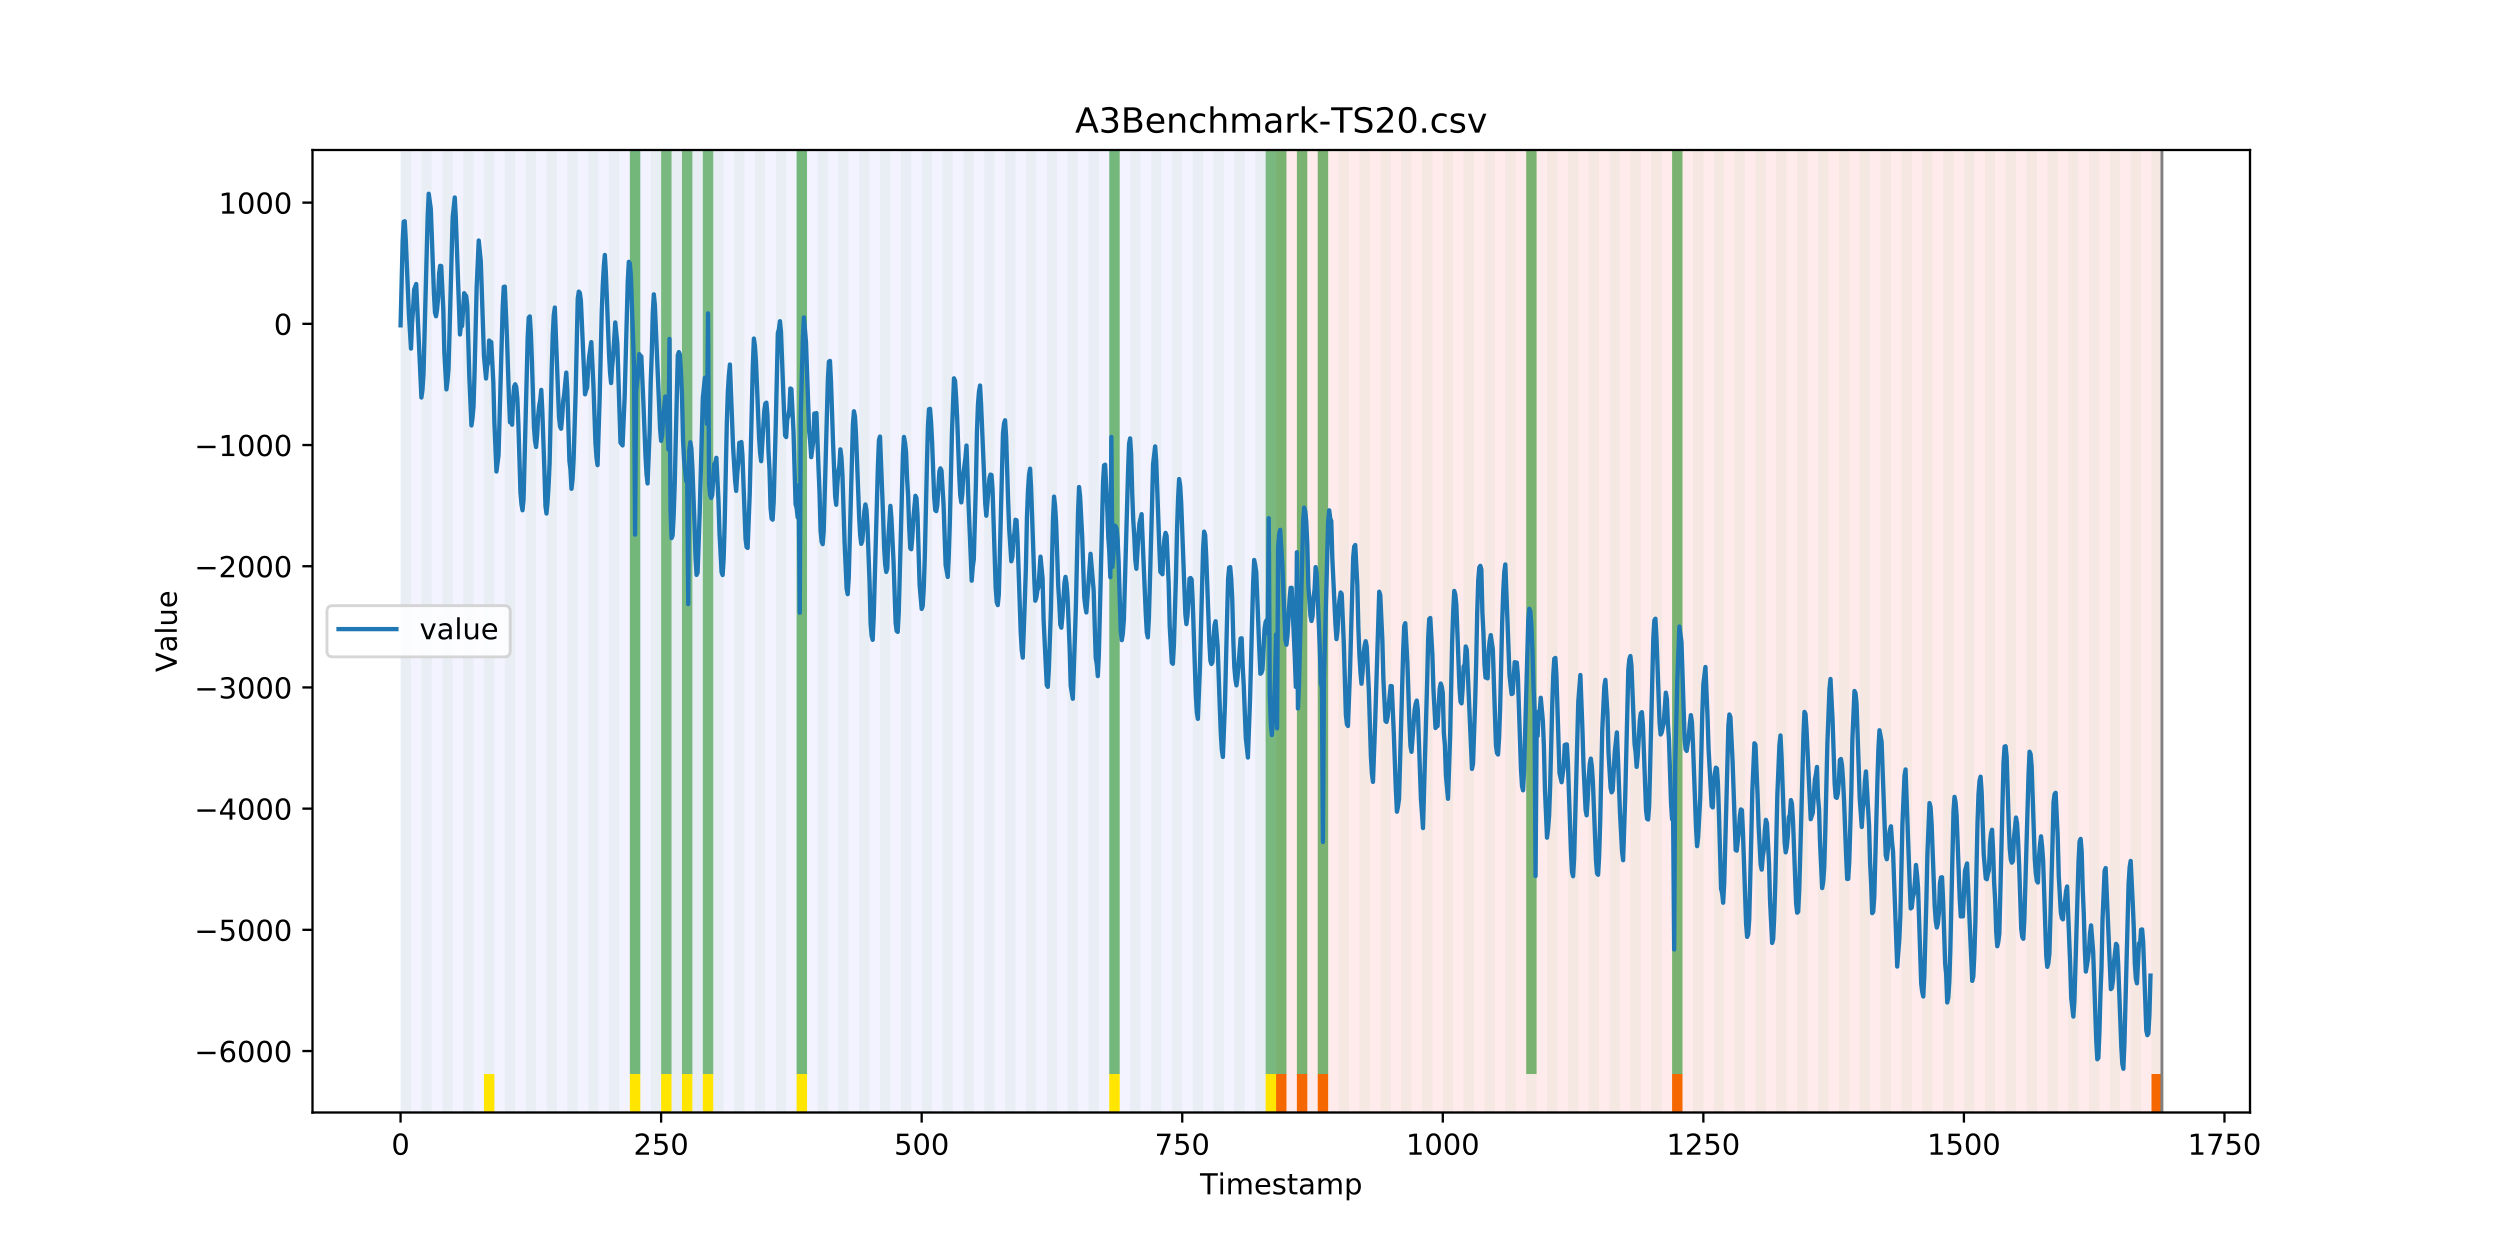 <?xml version="1.0" encoding="utf-8" standalone="no"?>
<!DOCTYPE svg PUBLIC "-//W3C//DTD SVG 1.1//EN"
  "http://www.w3.org/Graphics/SVG/1.1/DTD/svg11.dtd">
<!-- Created with matplotlib (https://matplotlib.org/) -->
<svg height="432pt" version="1.1" viewBox="0 0 864 432" width="864pt" xmlns="http://www.w3.org/2000/svg" xmlns:xlink="http://www.w3.org/1999/xlink">
 <defs>
  <style type="text/css">
*{stroke-linecap:butt;stroke-linejoin:round;}
  </style>
 </defs>
 <g id="figure_1">
  <g id="patch_1">
   <path d="M 0 432 
L 864 432 
L 864 0 
L 0 0 
z
" style="fill:#ffffff;"/>
  </g>
  <g id="axes_1">
   <g id="patch_2">
    <path d="M 108 384.48 
L 777.6 384.48 
L 777.6 51.84 
L 108 51.84 
z
" style="fill:#ffffff;"/>
   </g>
   <g id="patch_3">
    <path clip-path="url(#pec00b64d18)" d="M 138.436 384.48 
L 138.436 51.84 
L 440.999 51.84 
L 440.999 384.48 
z
" style="fill:#0000ff;opacity:0.05;"/>
   </g>
   <g id="patch_4">
    <path clip-path="url(#pec00b64d18)" d="M 440.999 384.48 
L 440.999 51.84 
L 747.164 51.84 
L 747.164 384.48 
z
" style="fill:#ff0000;opacity:0.08;"/>
   </g>
   <g id="patch_5">
    <path clip-path="url(#pec00b64d18)" d="M 138.436 384.48 
L 138.436 51.84 
L 142.038 51.84 
L 142.038 384.48 
z
" style="fill:#008000;opacity:0.04;"/>
   </g>
   <g id="patch_6">
    <path clip-path="url(#pec00b64d18)" d="M 440.999 384.48 
L 440.999 371.174 
L 444.601 371.174 
L 444.601 384.48 
z
" style="fill:#ff6600;"/>
   </g>
   <g id="patch_7">
    <path clip-path="url(#pec00b64d18)" d="M 145.64 384.48 
L 145.64 51.84 
L 149.242 51.84 
L 149.242 384.48 
z
" style="fill:#008000;opacity:0.04;"/>
   </g>
   <g id="patch_8">
    <path clip-path="url(#pec00b64d18)" d="M 448.203 384.48 
L 448.203 371.174 
L 451.805 371.174 
L 451.805 384.48 
z
" style="fill:#ff6600;"/>
   </g>
   <g id="patch_9">
    <path clip-path="url(#pec00b64d18)" d="M 152.844 384.48 
L 152.844 51.84 
L 156.446 51.84 
L 156.446 384.48 
z
" style="fill:#008000;opacity:0.04;"/>
   </g>
   <g id="patch_10">
    <path clip-path="url(#pec00b64d18)" d="M 455.407 384.48 
L 455.407 371.174 
L 459.009 371.174 
L 459.009 384.48 
z
" style="fill:#ff6600;"/>
   </g>
   <g id="patch_11">
    <path clip-path="url(#pec00b64d18)" d="M 160.048 384.48 
L 160.048 51.84 
L 163.65 51.84 
L 163.65 384.48 
z
" style="fill:#008000;opacity:0.04;"/>
   </g>
   <g id="patch_12">
    <path clip-path="url(#pec00b64d18)" d="M 167.252 384.48 
L 167.252 51.84 
L 170.854 51.84 
L 170.854 384.48 
z
" style="fill:#008000;opacity:0.04;"/>
   </g>
   <g id="patch_13">
    <path clip-path="url(#pec00b64d18)" d="M 167.252 384.48 
L 167.252 371.174 
L 170.854 371.174 
L 170.854 384.48 
z
" style="fill:#ffe500;"/>
   </g>
   <g id="patch_14">
    <path clip-path="url(#pec00b64d18)" d="M 174.456 384.48 
L 174.456 51.84 
L 178.058 51.84 
L 178.058 384.48 
z
" style="fill:#008000;opacity:0.04;"/>
   </g>
   <g id="patch_15">
    <path clip-path="url(#pec00b64d18)" d="M 181.66 384.48 
L 181.66 51.84 
L 185.262 51.84 
L 185.262 384.48 
z
" style="fill:#008000;opacity:0.04;"/>
   </g>
   <g id="patch_16">
    <path clip-path="url(#pec00b64d18)" d="M 188.863 384.48 
L 188.863 51.84 
L 192.465 51.84 
L 192.465 384.48 
z
" style="fill:#008000;opacity:0.04;"/>
   </g>
   <g id="patch_17">
    <path clip-path="url(#pec00b64d18)" d="M 196.067 384.48 
L 196.067 51.84 
L 199.669 51.84 
L 199.669 384.48 
z
" style="fill:#008000;opacity:0.04;"/>
   </g>
   <g id="patch_18">
    <path clip-path="url(#pec00b64d18)" d="M 203.271 384.48 
L 203.271 51.84 
L 206.873 51.84 
L 206.873 384.48 
z
" style="fill:#008000;opacity:0.04;"/>
   </g>
   <g id="patch_19">
    <path clip-path="url(#pec00b64d18)" d="M 210.475 384.48 
L 210.475 51.84 
L 214.077 51.84 
L 214.077 384.48 
z
" style="fill:#008000;opacity:0.04;"/>
   </g>
   <g id="patch_20">
    <path clip-path="url(#pec00b64d18)" d="M 217.679 384.48 
L 217.679 51.84 
L 221.281 51.84 
L 221.281 384.48 
z
" style="fill:#008000;opacity:0.04;"/>
   </g>
   <g id="patch_21">
    <path clip-path="url(#pec00b64d18)" d="M 217.679 371.174 
L 217.679 51.84 
L 221.281 51.84 
L 221.281 371.174 
z
" style="fill:#008000;opacity:0.5;"/>
   </g>
   <g id="patch_22">
    <path clip-path="url(#pec00b64d18)" d="M 217.679 384.48 
L 217.679 371.174 
L 221.281 371.174 
L 221.281 384.48 
z
" style="fill:#ffe500;"/>
   </g>
   <g id="patch_23">
    <path clip-path="url(#pec00b64d18)" d="M 224.883 384.48 
L 224.883 51.84 
L 228.485 51.84 
L 228.485 384.48 
z
" style="fill:#008000;opacity:0.04;"/>
   </g>
   <g id="patch_24">
    <path clip-path="url(#pec00b64d18)" d="M 228.485 371.174 
L 228.485 51.84 
L 232.087 51.84 
L 232.087 371.174 
z
" style="fill:#008000;opacity:0.5;"/>
   </g>
   <g id="patch_25">
    <path clip-path="url(#pec00b64d18)" d="M 228.485 384.48 
L 228.485 371.174 
L 232.087 371.174 
L 232.087 384.48 
z
" style="fill:#ffe500;"/>
   </g>
   <g id="patch_26">
    <path clip-path="url(#pec00b64d18)" d="M 232.087 384.48 
L 232.087 51.84 
L 235.689 51.84 
L 235.689 384.48 
z
" style="fill:#008000;opacity:0.04;"/>
   </g>
   <g id="patch_27">
    <path clip-path="url(#pec00b64d18)" d="M 235.689 371.174 
L 235.689 51.84 
L 239.291 51.84 
L 239.291 371.174 
z
" style="fill:#008000;opacity:0.5;"/>
   </g>
   <g id="patch_28">
    <path clip-path="url(#pec00b64d18)" d="M 235.689 384.48 
L 235.689 371.174 
L 239.291 371.174 
L 239.291 384.48 
z
" style="fill:#ffe500;"/>
   </g>
   <g id="patch_29">
    <path clip-path="url(#pec00b64d18)" d="M 239.291 384.48 
L 239.291 51.84 
L 242.893 51.84 
L 242.893 384.48 
z
" style="fill:#008000;opacity:0.04;"/>
   </g>
   <g id="patch_30">
    <path clip-path="url(#pec00b64d18)" d="M 242.893 371.174 
L 242.893 51.84 
L 246.494 51.84 
L 246.494 371.174 
z
" style="fill:#008000;opacity:0.5;"/>
   </g>
   <g id="patch_31">
    <path clip-path="url(#pec00b64d18)" d="M 242.893 384.48 
L 242.893 371.174 
L 246.494 371.174 
L 246.494 384.48 
z
" style="fill:#ffe500;"/>
   </g>
   <g id="patch_32">
    <path clip-path="url(#pec00b64d18)" d="M 246.494 384.48 
L 246.494 51.84 
L 250.096 51.84 
L 250.096 384.48 
z
" style="fill:#008000;opacity:0.04;"/>
   </g>
   <g id="patch_33">
    <path clip-path="url(#pec00b64d18)" d="M 253.698 384.48 
L 253.698 51.84 
L 257.3 51.84 
L 257.3 384.48 
z
" style="fill:#008000;opacity:0.04;"/>
   </g>
   <g id="patch_34">
    <path clip-path="url(#pec00b64d18)" d="M 260.902 384.48 
L 260.902 51.84 
L 264.504 51.84 
L 264.504 384.48 
z
" style="fill:#008000;opacity:0.04;"/>
   </g>
   <g id="patch_35">
    <path clip-path="url(#pec00b64d18)" d="M 268.106 384.48 
L 268.106 51.84 
L 271.708 51.84 
L 271.708 384.48 
z
" style="fill:#008000;opacity:0.04;"/>
   </g>
   <g id="patch_36">
    <path clip-path="url(#pec00b64d18)" d="M 275.31 384.48 
L 275.31 51.84 
L 278.912 51.84 
L 278.912 384.48 
z
" style="fill:#008000;opacity:0.04;"/>
   </g>
   <g id="patch_37">
    <path clip-path="url(#pec00b64d18)" d="M 275.31 371.174 
L 275.31 51.84 
L 278.912 51.84 
L 278.912 371.174 
z
" style="fill:#008000;opacity:0.5;"/>
   </g>
   <g id="patch_38">
    <path clip-path="url(#pec00b64d18)" d="M 275.31 384.48 
L 275.31 371.174 
L 278.912 371.174 
L 278.912 384.48 
z
" style="fill:#ffe500;"/>
   </g>
   <g id="patch_39">
    <path clip-path="url(#pec00b64d18)" d="M 577.873 384.48 
L 577.873 371.174 
L 581.475 371.174 
L 581.475 384.48 
z
" style="fill:#ff6600;"/>
   </g>
   <g id="patch_40">
    <path clip-path="url(#pec00b64d18)" d="M 282.514 384.48 
L 282.514 51.84 
L 286.116 51.84 
L 286.116 384.48 
z
" style="fill:#008000;opacity:0.04;"/>
   </g>
   <g id="patch_41">
    <path clip-path="url(#pec00b64d18)" d="M 289.718 384.48 
L 289.718 51.84 
L 293.32 51.84 
L 293.32 384.48 
z
" style="fill:#008000;opacity:0.04;"/>
   </g>
   <g id="patch_42">
    <path clip-path="url(#pec00b64d18)" d="M 296.922 384.48 
L 296.922 51.84 
L 300.524 51.84 
L 300.524 384.48 
z
" style="fill:#008000;opacity:0.04;"/>
   </g>
   <g id="patch_43">
    <path clip-path="url(#pec00b64d18)" d="M 304.125 384.48 
L 304.125 51.84 
L 307.727 51.84 
L 307.727 384.48 
z
" style="fill:#008000;opacity:0.04;"/>
   </g>
   <g id="patch_44">
    <path clip-path="url(#pec00b64d18)" d="M 311.329 384.48 
L 311.329 51.84 
L 314.931 51.84 
L 314.931 384.48 
z
" style="fill:#008000;opacity:0.04;"/>
   </g>
   <g id="patch_45">
    <path clip-path="url(#pec00b64d18)" d="M 318.533 384.48 
L 318.533 51.84 
L 322.135 51.84 
L 322.135 384.48 
z
" style="fill:#008000;opacity:0.04;"/>
   </g>
   <g id="patch_46">
    <path clip-path="url(#pec00b64d18)" d="M 325.737 384.48 
L 325.737 51.84 
L 329.339 51.84 
L 329.339 384.48 
z
" style="fill:#008000;opacity:0.04;"/>
   </g>
   <g id="patch_47">
    <path clip-path="url(#pec00b64d18)" d="M 332.941 384.48 
L 332.941 51.84 
L 336.543 51.84 
L 336.543 384.48 
z
" style="fill:#008000;opacity:0.04;"/>
   </g>
   <g id="patch_48">
    <path clip-path="url(#pec00b64d18)" d="M 340.145 384.48 
L 340.145 51.84 
L 343.747 51.84 
L 343.747 384.48 
z
" style="fill:#008000;opacity:0.04;"/>
   </g>
   <g id="patch_49">
    <path clip-path="url(#pec00b64d18)" d="M 347.349 384.48 
L 347.349 51.84 
L 350.951 51.84 
L 350.951 384.48 
z
" style="fill:#008000;opacity:0.04;"/>
   </g>
   <g id="patch_50">
    <path clip-path="url(#pec00b64d18)" d="M 354.553 384.48 
L 354.553 51.84 
L 358.154 51.84 
L 358.154 384.48 
z
" style="fill:#008000;opacity:0.04;"/>
   </g>
   <g id="patch_51">
    <path clip-path="url(#pec00b64d18)" d="M 361.756 384.48 
L 361.756 51.84 
L 365.358 51.84 
L 365.358 384.48 
z
" style="fill:#008000;opacity:0.04;"/>
   </g>
   <g id="patch_52">
    <path clip-path="url(#pec00b64d18)" d="M 368.96 384.48 
L 368.96 51.84 
L 372.562 51.84 
L 372.562 384.48 
z
" style="fill:#008000;opacity:0.04;"/>
   </g>
   <g id="patch_53">
    <path clip-path="url(#pec00b64d18)" d="M 376.164 384.48 
L 376.164 51.84 
L 379.766 51.84 
L 379.766 384.48 
z
" style="fill:#008000;opacity:0.04;"/>
   </g>
   <g id="patch_54">
    <path clip-path="url(#pec00b64d18)" d="M 383.368 384.48 
L 383.368 51.84 
L 386.97 51.84 
L 386.97 384.48 
z
" style="fill:#008000;opacity:0.04;"/>
   </g>
   <g id="patch_55">
    <path clip-path="url(#pec00b64d18)" d="M 383.368 371.174 
L 383.368 51.84 
L 386.97 51.84 
L 386.97 371.174 
z
" style="fill:#008000;opacity:0.5;"/>
   </g>
   <g id="patch_56">
    <path clip-path="url(#pec00b64d18)" d="M 383.368 384.48 
L 383.368 371.174 
L 386.97 371.174 
L 386.97 384.48 
z
" style="fill:#ffe500;"/>
   </g>
   <g id="patch_57">
    <path clip-path="url(#pec00b64d18)" d="M 390.572 384.48 
L 390.572 51.84 
L 394.174 51.84 
L 394.174 384.48 
z
" style="fill:#008000;opacity:0.04;"/>
   </g>
   <g id="patch_58">
    <path clip-path="url(#pec00b64d18)" d="M 397.776 384.48 
L 397.776 51.84 
L 401.378 51.84 
L 401.378 384.48 
z
" style="fill:#008000;opacity:0.04;"/>
   </g>
   <g id="patch_59">
    <path clip-path="url(#pec00b64d18)" d="M 404.98 384.48 
L 404.98 51.84 
L 408.582 51.84 
L 408.582 384.48 
z
" style="fill:#008000;opacity:0.04;"/>
   </g>
   <g id="patch_60">
    <path clip-path="url(#pec00b64d18)" d="M 412.184 384.48 
L 412.184 51.84 
L 415.785 51.84 
L 415.785 384.48 
z
" style="fill:#008000;opacity:0.04;"/>
   </g>
   <g id="patch_61">
    <path clip-path="url(#pec00b64d18)" d="M 419.387 384.48 
L 419.387 51.84 
L 422.989 51.84 
L 422.989 384.48 
z
" style="fill:#008000;opacity:0.04;"/>
   </g>
   <g id="patch_62">
    <path clip-path="url(#pec00b64d18)" d="M 426.591 384.48 
L 426.591 51.84 
L 430.193 51.84 
L 430.193 384.48 
z
" style="fill:#008000;opacity:0.04;"/>
   </g>
   <g id="patch_63">
    <path clip-path="url(#pec00b64d18)" d="M 433.795 384.48 
L 433.795 51.84 
L 437.397 51.84 
L 437.397 384.48 
z
" style="fill:#008000;opacity:0.04;"/>
   </g>
   <g id="patch_64">
    <path clip-path="url(#pec00b64d18)" d="M 437.397 371.174 
L 437.397 51.84 
L 440.999 51.84 
L 440.999 371.174 
z
" style="fill:#008000;opacity:0.5;"/>
   </g>
   <g id="patch_65">
    <path clip-path="url(#pec00b64d18)" d="M 437.397 384.48 
L 437.397 371.174 
L 440.999 371.174 
L 440.999 384.48 
z
" style="fill:#ffe500;"/>
   </g>
   <g id="patch_66">
    <path clip-path="url(#pec00b64d18)" d="M 440.999 384.48 
L 440.999 51.84 
L 444.601 51.84 
L 444.601 384.48 
z
" style="fill:#008000;opacity:0.04;"/>
   </g>
   <g id="patch_67">
    <path clip-path="url(#pec00b64d18)" d="M 440.999 371.174 
L 440.999 51.84 
L 444.601 51.84 
L 444.601 371.174 
z
" style="fill:#008000;opacity:0.5;"/>
   </g>
   <g id="patch_68">
    <path clip-path="url(#pec00b64d18)" d="M 743.562 384.48 
L 743.562 371.174 
L 747.164 371.174 
L 747.164 384.48 
z
" style="fill:#ff6600;"/>
   </g>
   <g id="patch_69">
    <path clip-path="url(#pec00b64d18)" d="M 448.203 384.48 
L 448.203 51.84 
L 451.805 51.84 
L 451.805 384.48 
z
" style="fill:#008000;opacity:0.04;"/>
   </g>
   <g id="patch_70">
    <path clip-path="url(#pec00b64d18)" d="M 448.203 371.174 
L 448.203 51.84 
L 451.805 51.84 
L 451.805 371.174 
z
" style="fill:#008000;opacity:0.5;"/>
   </g>
   <g id="patch_71">
    <path clip-path="url(#pec00b64d18)" d="M 455.407 384.48 
L 455.407 51.84 
L 459.009 51.84 
L 459.009 384.48 
z
" style="fill:#008000;opacity:0.04;"/>
   </g>
   <g id="patch_72">
    <path clip-path="url(#pec00b64d18)" d="M 455.407 371.174 
L 455.407 51.84 
L 459.009 51.84 
L 459.009 371.174 
z
" style="fill:#008000;opacity:0.5;"/>
   </g>
   <g id="patch_73">
    <path clip-path="url(#pec00b64d18)" d="M 462.611 384.48 
L 462.611 51.84 
L 466.213 51.84 
L 466.213 384.48 
z
" style="fill:#008000;opacity:0.04;"/>
   </g>
   <g id="patch_74">
    <path clip-path="url(#pec00b64d18)" d="M 469.815 384.48 
L 469.815 51.84 
L 473.416 51.84 
L 473.416 384.48 
z
" style="fill:#008000;opacity:0.04;"/>
   </g>
   <g id="patch_75">
    <path clip-path="url(#pec00b64d18)" d="M 477.018 384.48 
L 477.018 51.84 
L 480.62 51.84 
L 480.62 384.48 
z
" style="fill:#008000;opacity:0.04;"/>
   </g>
   <g id="patch_76">
    <path clip-path="url(#pec00b64d18)" d="M 484.222 384.48 
L 484.222 51.84 
L 487.824 51.84 
L 487.824 384.48 
z
" style="fill:#008000;opacity:0.04;"/>
   </g>
   <g id="patch_77">
    <path clip-path="url(#pec00b64d18)" d="M 491.426 384.48 
L 491.426 51.84 
L 495.028 51.84 
L 495.028 384.48 
z
" style="fill:#008000;opacity:0.04;"/>
   </g>
   <g id="patch_78">
    <path clip-path="url(#pec00b64d18)" d="M 498.63 384.48 
L 498.63 51.84 
L 502.232 51.84 
L 502.232 384.48 
z
" style="fill:#008000;opacity:0.04;"/>
   </g>
   <g id="patch_79">
    <path clip-path="url(#pec00b64d18)" d="M 505.834 384.48 
L 505.834 51.84 
L 509.436 51.84 
L 509.436 384.48 
z
" style="fill:#008000;opacity:0.04;"/>
   </g>
   <g id="patch_80">
    <path clip-path="url(#pec00b64d18)" d="M 513.038 384.48 
L 513.038 51.84 
L 516.64 51.84 
L 516.64 384.48 
z
" style="fill:#008000;opacity:0.04;"/>
   </g>
   <g id="patch_81">
    <path clip-path="url(#pec00b64d18)" d="M 520.242 384.48 
L 520.242 51.84 
L 523.844 51.84 
L 523.844 384.48 
z
" style="fill:#008000;opacity:0.04;"/>
   </g>
   <g id="patch_82">
    <path clip-path="url(#pec00b64d18)" d="M 527.446 384.48 
L 527.446 51.84 
L 531.047 51.84 
L 531.047 384.48 
z
" style="fill:#008000;opacity:0.04;"/>
   </g>
   <g id="patch_83">
    <path clip-path="url(#pec00b64d18)" d="M 527.446 371.174 
L 527.446 51.84 
L 531.047 51.84 
L 531.047 371.174 
z
" style="fill:#008000;opacity:0.5;"/>
   </g>
   <g id="patch_84">
    <path clip-path="url(#pec00b64d18)" d="M 534.649 384.48 
L 534.649 51.84 
L 538.251 51.84 
L 538.251 384.48 
z
" style="fill:#008000;opacity:0.04;"/>
   </g>
   <g id="patch_85">
    <path clip-path="url(#pec00b64d18)" d="M 541.853 384.48 
L 541.853 51.84 
L 545.455 51.84 
L 545.455 384.48 
z
" style="fill:#008000;opacity:0.04;"/>
   </g>
   <g id="patch_86">
    <path clip-path="url(#pec00b64d18)" d="M 549.057 384.48 
L 549.057 51.84 
L 552.659 51.84 
L 552.659 384.48 
z
" style="fill:#008000;opacity:0.04;"/>
   </g>
   <g id="patch_87">
    <path clip-path="url(#pec00b64d18)" d="M 556.261 384.48 
L 556.261 51.84 
L 559.863 51.84 
L 559.863 384.48 
z
" style="fill:#008000;opacity:0.04;"/>
   </g>
   <g id="patch_88">
    <path clip-path="url(#pec00b64d18)" d="M 563.465 384.48 
L 563.465 51.84 
L 567.067 51.84 
L 567.067 384.48 
z
" style="fill:#008000;opacity:0.04;"/>
   </g>
   <g id="patch_89">
    <path clip-path="url(#pec00b64d18)" d="M 570.669 384.48 
L 570.669 51.84 
L 574.271 51.84 
L 574.271 384.48 
z
" style="fill:#008000;opacity:0.04;"/>
   </g>
   <g id="patch_90">
    <path clip-path="url(#pec00b64d18)" d="M 577.873 384.48 
L 577.873 51.84 
L 581.475 51.84 
L 581.475 384.48 
z
" style="fill:#008000;opacity:0.04;"/>
   </g>
   <g id="patch_91">
    <path clip-path="url(#pec00b64d18)" d="M 577.873 371.174 
L 577.873 51.84 
L 581.475 51.84 
L 581.475 371.174 
z
" style="fill:#008000;opacity:0.5;"/>
   </g>
   <g id="patch_92">
    <path clip-path="url(#pec00b64d18)" d="M 585.076 384.48 
L 585.076 51.84 
L 588.678 51.84 
L 588.678 384.48 
z
" style="fill:#008000;opacity:0.04;"/>
   </g>
   <g id="patch_93">
    <path clip-path="url(#pec00b64d18)" d="M 592.28 384.48 
L 592.28 51.84 
L 595.882 51.84 
L 595.882 384.48 
z
" style="fill:#008000;opacity:0.04;"/>
   </g>
   <g id="patch_94">
    <path clip-path="url(#pec00b64d18)" d="M 599.484 384.48 
L 599.484 51.84 
L 603.086 51.84 
L 603.086 384.48 
z
" style="fill:#008000;opacity:0.04;"/>
   </g>
   <g id="patch_95">
    <path clip-path="url(#pec00b64d18)" d="M 606.688 384.48 
L 606.688 51.84 
L 610.29 51.84 
L 610.29 384.48 
z
" style="fill:#008000;opacity:0.04;"/>
   </g>
   <g id="patch_96">
    <path clip-path="url(#pec00b64d18)" d="M 613.892 384.48 
L 613.892 51.84 
L 617.494 51.84 
L 617.494 384.48 
z
" style="fill:#008000;opacity:0.04;"/>
   </g>
   <g id="patch_97">
    <path clip-path="url(#pec00b64d18)" d="M 621.096 384.48 
L 621.096 51.84 
L 624.698 51.84 
L 624.698 384.48 
z
" style="fill:#008000;opacity:0.04;"/>
   </g>
   <g id="patch_98">
    <path clip-path="url(#pec00b64d18)" d="M 628.3 384.48 
L 628.3 51.84 
L 631.902 51.84 
L 631.902 384.48 
z
" style="fill:#008000;opacity:0.04;"/>
   </g>
   <g id="patch_99">
    <path clip-path="url(#pec00b64d18)" d="M 635.504 384.48 
L 635.504 51.84 
L 639.106 51.84 
L 639.106 384.48 
z
" style="fill:#008000;opacity:0.04;"/>
   </g>
   <g id="patch_100">
    <path clip-path="url(#pec00b64d18)" d="M 642.707 384.48 
L 642.707 51.84 
L 646.309 51.84 
L 646.309 384.48 
z
" style="fill:#008000;opacity:0.04;"/>
   </g>
   <g id="patch_101">
    <path clip-path="url(#pec00b64d18)" d="M 649.911 384.48 
L 649.911 51.84 
L 653.513 51.84 
L 653.513 384.48 
z
" style="fill:#008000;opacity:0.04;"/>
   </g>
   <g id="patch_102">
    <path clip-path="url(#pec00b64d18)" d="M 657.115 384.48 
L 657.115 51.84 
L 660.717 51.84 
L 660.717 384.48 
z
" style="fill:#008000;opacity:0.04;"/>
   </g>
   <g id="patch_103">
    <path clip-path="url(#pec00b64d18)" d="M 664.319 384.48 
L 664.319 51.84 
L 667.921 51.84 
L 667.921 384.48 
z
" style="fill:#008000;opacity:0.04;"/>
   </g>
   <g id="patch_104">
    <path clip-path="url(#pec00b64d18)" d="M 671.523 384.48 
L 671.523 51.84 
L 675.125 51.84 
L 675.125 384.48 
z
" style="fill:#008000;opacity:0.04;"/>
   </g>
   <g id="patch_105">
    <path clip-path="url(#pec00b64d18)" d="M 678.727 384.48 
L 678.727 51.84 
L 682.329 51.84 
L 682.329 384.48 
z
" style="fill:#008000;opacity:0.04;"/>
   </g>
   <g id="patch_106">
    <path clip-path="url(#pec00b64d18)" d="M 685.931 384.48 
L 685.931 51.84 
L 689.533 51.84 
L 689.533 384.48 
z
" style="fill:#008000;opacity:0.04;"/>
   </g>
   <g id="patch_107">
    <path clip-path="url(#pec00b64d18)" d="M 693.135 384.48 
L 693.135 51.84 
L 696.737 51.84 
L 696.737 384.48 
z
" style="fill:#008000;opacity:0.04;"/>
   </g>
   <g id="patch_108">
    <path clip-path="url(#pec00b64d18)" d="M 700.338 384.48 
L 700.338 51.84 
L 703.94 51.84 
L 703.94 384.48 
z
" style="fill:#008000;opacity:0.04;"/>
   </g>
   <g id="patch_109">
    <path clip-path="url(#pec00b64d18)" d="M 707.542 384.48 
L 707.542 51.84 
L 711.144 51.84 
L 711.144 384.48 
z
" style="fill:#008000;opacity:0.04;"/>
   </g>
   <g id="patch_110">
    <path clip-path="url(#pec00b64d18)" d="M 714.746 384.48 
L 714.746 51.84 
L 718.348 51.84 
L 718.348 384.48 
z
" style="fill:#008000;opacity:0.04;"/>
   </g>
   <g id="patch_111">
    <path clip-path="url(#pec00b64d18)" d="M 721.95 384.48 
L 721.95 51.84 
L 725.552 51.84 
L 725.552 384.48 
z
" style="fill:#008000;opacity:0.04;"/>
   </g>
   <g id="patch_112">
    <path clip-path="url(#pec00b64d18)" d="M 729.154 384.48 
L 729.154 51.84 
L 732.756 51.84 
L 732.756 384.48 
z
" style="fill:#008000;opacity:0.04;"/>
   </g>
   <g id="patch_113">
    <path clip-path="url(#pec00b64d18)" d="M 736.358 384.48 
L 736.358 51.84 
L 739.96 51.84 
L 739.96 384.48 
z
" style="fill:#008000;opacity:0.04;"/>
   </g>
   <g id="patch_114">
    <path clip-path="url(#pec00b64d18)" d="M 743.562 384.48 
L 743.562 51.84 
L 747.164 51.84 
L 747.164 384.48 
z
" style="fill:#008000;opacity:0.04;"/>
   </g>
   <g id="matplotlib.axis_1">
    <g id="xtick_1">
     <g id="line2d_1">
      <defs>
       <path d="M 0 0 
L 0 3.5 
" id="m6c71537285" style="stroke:#000000;stroke-width:0.8;"/>
      </defs>
      <g>
       <use style="stroke:#000000;stroke-width:0.8;" x="138.436" xlink:href="#m6c71537285" y="384.48"/>
      </g>
     </g>
     <g id="text_1">
      <!-- 0 -->
      <defs>
       <path d="M 31.781 66.406 
Q 24.172 66.406 20.328 58.906 
Q 16.5 51.422 16.5 36.375 
Q 16.5 21.391 20.328 13.891 
Q 24.172 6.391 31.781 6.391 
Q 39.453 6.391 43.281 13.891 
Q 47.125 21.391 47.125 36.375 
Q 47.125 51.422 43.281 58.906 
Q 39.453 66.406 31.781 66.406 
z
M 31.781 74.219 
Q 44.047 74.219 50.516 64.516 
Q 56.984 54.828 56.984 36.375 
Q 56.984 17.969 50.516 8.266 
Q 44.047 -1.422 31.781 -1.422 
Q 19.531 -1.422 13.062 8.266 
Q 6.594 17.969 6.594 36.375 
Q 6.594 54.828 13.062 64.516 
Q 19.531 74.219 31.781 74.219 
z
" id="DejaVuSans-48"/>
      </defs>
      <g transform="translate(135.255 399.078)scale(0.1 -0.1)">
       <use xlink:href="#DejaVuSans-48"/>
      </g>
     </g>
    </g>
    <g id="xtick_2">
     <g id="line2d_2">
      <g>
       <use style="stroke:#000000;stroke-width:0.8;" x="228.485" xlink:href="#m6c71537285" y="384.48"/>
      </g>
     </g>
     <g id="text_2">
      <!-- 250 -->
      <defs>
       <path d="M 19.188 8.297 
L 53.609 8.297 
L 53.609 0 
L 7.328 0 
L 7.328 8.297 
Q 12.938 14.109 22.625 23.891 
Q 32.328 33.688 34.812 36.531 
Q 39.547 41.844 41.422 45.531 
Q 43.312 49.219 43.312 52.781 
Q 43.312 58.594 39.234 62.25 
Q 35.156 65.922 28.609 65.922 
Q 23.969 65.922 18.812 64.312 
Q 13.672 62.703 7.812 59.422 
L 7.812 69.391 
Q 13.766 71.781 18.938 73 
Q 24.125 74.219 28.422 74.219 
Q 39.75 74.219 46.484 68.547 
Q 53.219 62.891 53.219 53.422 
Q 53.219 48.922 51.531 44.891 
Q 49.859 40.875 45.406 35.406 
Q 44.188 33.984 37.641 27.219 
Q 31.109 20.453 19.188 8.297 
z
" id="DejaVuSans-50"/>
       <path d="M 10.797 72.906 
L 49.516 72.906 
L 49.516 64.594 
L 19.828 64.594 
L 19.828 46.734 
Q 21.969 47.469 24.109 47.828 
Q 26.266 48.188 28.422 48.188 
Q 40.625 48.188 47.75 41.5 
Q 54.891 34.812 54.891 23.391 
Q 54.891 11.625 47.562 5.094 
Q 40.234 -1.422 26.906 -1.422 
Q 22.312 -1.422 17.547 -0.641 
Q 12.797 0.141 7.719 1.703 
L 7.719 11.625 
Q 12.109 9.234 16.797 8.062 
Q 21.484 6.891 26.703 6.891 
Q 35.156 6.891 40.078 11.328 
Q 45.016 15.766 45.016 23.391 
Q 45.016 31 40.078 35.438 
Q 35.156 39.891 26.703 39.891 
Q 22.75 39.891 18.812 39.016 
Q 14.891 38.141 10.797 36.281 
z
" id="DejaVuSans-53"/>
      </defs>
      <g transform="translate(218.941 399.078)scale(0.1 -0.1)">
       <use xlink:href="#DejaVuSans-50"/>
       <use x="63.623" xlink:href="#DejaVuSans-53"/>
       <use x="127.246" xlink:href="#DejaVuSans-48"/>
      </g>
     </g>
    </g>
    <g id="xtick_3">
     <g id="line2d_3">
      <g>
       <use style="stroke:#000000;stroke-width:0.8;" x="318.533" xlink:href="#m6c71537285" y="384.48"/>
      </g>
     </g>
     <g id="text_3">
      <!-- 500 -->
      <g transform="translate(308.989 399.078)scale(0.1 -0.1)">
       <use xlink:href="#DejaVuSans-53"/>
       <use x="63.623" xlink:href="#DejaVuSans-48"/>
       <use x="127.246" xlink:href="#DejaVuSans-48"/>
      </g>
     </g>
    </g>
    <g id="xtick_4">
     <g id="line2d_4">
      <g>
       <use style="stroke:#000000;stroke-width:0.8;" x="408.582" xlink:href="#m6c71537285" y="384.48"/>
      </g>
     </g>
     <g id="text_4">
      <!-- 750 -->
      <defs>
       <path d="M 8.203 72.906 
L 55.078 72.906 
L 55.078 68.703 
L 28.609 0 
L 18.312 0 
L 43.219 64.594 
L 8.203 64.594 
z
" id="DejaVuSans-55"/>
      </defs>
      <g transform="translate(399.038 399.078)scale(0.1 -0.1)">
       <use xlink:href="#DejaVuSans-55"/>
       <use x="63.623" xlink:href="#DejaVuSans-53"/>
       <use x="127.246" xlink:href="#DejaVuSans-48"/>
      </g>
     </g>
    </g>
    <g id="xtick_5">
     <g id="line2d_5">
      <g>
       <use style="stroke:#000000;stroke-width:0.8;" x="498.63" xlink:href="#m6c71537285" y="384.48"/>
      </g>
     </g>
     <g id="text_5">
      <!-- 1000 -->
      <defs>
       <path d="M 12.406 8.297 
L 28.516 8.297 
L 28.516 63.922 
L 10.984 60.406 
L 10.984 69.391 
L 28.422 72.906 
L 38.281 72.906 
L 38.281 8.297 
L 54.391 8.297 
L 54.391 0 
L 12.406 0 
z
" id="DejaVuSans-49"/>
      </defs>
      <g transform="translate(485.905 399.078)scale(0.1 -0.1)">
       <use xlink:href="#DejaVuSans-49"/>
       <use x="63.623" xlink:href="#DejaVuSans-48"/>
       <use x="127.246" xlink:href="#DejaVuSans-48"/>
       <use x="190.869" xlink:href="#DejaVuSans-48"/>
      </g>
     </g>
    </g>
    <g id="xtick_6">
     <g id="line2d_6">
      <g>
       <use style="stroke:#000000;stroke-width:0.8;" x="588.678" xlink:href="#m6c71537285" y="384.48"/>
      </g>
     </g>
     <g id="text_6">
      <!-- 1250 -->
      <g transform="translate(575.953 399.078)scale(0.1 -0.1)">
       <use xlink:href="#DejaVuSans-49"/>
       <use x="63.623" xlink:href="#DejaVuSans-50"/>
       <use x="127.246" xlink:href="#DejaVuSans-53"/>
       <use x="190.869" xlink:href="#DejaVuSans-48"/>
      </g>
     </g>
    </g>
    <g id="xtick_7">
     <g id="line2d_7">
      <g>
       <use style="stroke:#000000;stroke-width:0.8;" x="678.727" xlink:href="#m6c71537285" y="384.48"/>
      </g>
     </g>
     <g id="text_7">
      <!-- 1500 -->
      <g transform="translate(666.002 399.078)scale(0.1 -0.1)">
       <use xlink:href="#DejaVuSans-49"/>
       <use x="63.623" xlink:href="#DejaVuSans-53"/>
       <use x="127.246" xlink:href="#DejaVuSans-48"/>
       <use x="190.869" xlink:href="#DejaVuSans-48"/>
      </g>
     </g>
    </g>
    <g id="xtick_8">
     <g id="line2d_8">
      <g>
       <use style="stroke:#000000;stroke-width:0.8;" x="768.775" xlink:href="#m6c71537285" y="384.48"/>
      </g>
     </g>
     <g id="text_8">
      <!-- 1750 -->
      <g transform="translate(756.05 399.078)scale(0.1 -0.1)">
       <use xlink:href="#DejaVuSans-49"/>
       <use x="63.623" xlink:href="#DejaVuSans-55"/>
       <use x="127.246" xlink:href="#DejaVuSans-53"/>
       <use x="190.869" xlink:href="#DejaVuSans-48"/>
      </g>
     </g>
    </g>
    <g id="text_9">
     <!-- Timestamp -->
     <defs>
      <path d="M -0.297 72.906 
L 61.375 72.906 
L 61.375 64.594 
L 35.5 64.594 
L 35.5 0 
L 25.594 0 
L 25.594 64.594 
L -0.297 64.594 
z
" id="DejaVuSans-84"/>
      <path d="M 9.422 54.688 
L 18.406 54.688 
L 18.406 0 
L 9.422 0 
z
M 9.422 75.984 
L 18.406 75.984 
L 18.406 64.594 
L 9.422 64.594 
z
" id="DejaVuSans-105"/>
      <path d="M 52 44.188 
Q 55.375 50.25 60.062 53.125 
Q 64.75 56 71.094 56 
Q 79.641 56 84.281 50.016 
Q 88.922 44.047 88.922 33.016 
L 88.922 0 
L 79.891 0 
L 79.891 32.719 
Q 79.891 40.578 77.094 44.375 
Q 74.312 48.188 68.609 48.188 
Q 61.625 48.188 57.562 43.547 
Q 53.516 38.922 53.516 30.906 
L 53.516 0 
L 44.484 0 
L 44.484 32.719 
Q 44.484 40.625 41.703 44.406 
Q 38.922 48.188 33.109 48.188 
Q 26.219 48.188 22.156 43.531 
Q 18.109 38.875 18.109 30.906 
L 18.109 0 
L 9.078 0 
L 9.078 54.688 
L 18.109 54.688 
L 18.109 46.188 
Q 21.188 51.219 25.484 53.609 
Q 29.781 56 35.688 56 
Q 41.656 56 45.828 52.969 
Q 50 49.953 52 44.188 
z
" id="DejaVuSans-109"/>
      <path d="M 56.203 29.594 
L 56.203 25.203 
L 14.891 25.203 
Q 15.484 15.922 20.484 11.062 
Q 25.484 6.203 34.422 6.203 
Q 39.594 6.203 44.453 7.469 
Q 49.312 8.734 54.109 11.281 
L 54.109 2.781 
Q 49.266 0.734 44.188 -0.344 
Q 39.109 -1.422 33.891 -1.422 
Q 20.797 -1.422 13.156 6.188 
Q 5.516 13.812 5.516 26.812 
Q 5.516 40.234 12.766 48.109 
Q 20.016 56 32.328 56 
Q 43.359 56 49.781 48.891 
Q 56.203 41.797 56.203 29.594 
z
M 47.219 32.234 
Q 47.125 39.594 43.094 43.984 
Q 39.062 48.391 32.422 48.391 
Q 24.906 48.391 20.391 44.141 
Q 15.875 39.891 15.188 32.172 
z
" id="DejaVuSans-101"/>
      <path d="M 44.281 53.078 
L 44.281 44.578 
Q 40.484 46.531 36.375 47.5 
Q 32.281 48.484 27.875 48.484 
Q 21.188 48.484 17.844 46.438 
Q 14.5 44.391 14.5 40.281 
Q 14.5 37.156 16.891 35.375 
Q 19.281 33.594 26.516 31.984 
L 29.594 31.297 
Q 39.156 29.25 43.188 25.516 
Q 47.219 21.781 47.219 15.094 
Q 47.219 7.469 41.188 3.016 
Q 35.156 -1.422 24.609 -1.422 
Q 20.219 -1.422 15.453 -0.562 
Q 10.688 0.297 5.422 2 
L 5.422 11.281 
Q 10.406 8.688 15.234 7.391 
Q 20.062 6.109 24.812 6.109 
Q 31.156 6.109 34.562 8.281 
Q 37.984 10.453 37.984 14.406 
Q 37.984 18.062 35.516 20.016 
Q 33.062 21.969 24.703 23.781 
L 21.578 24.516 
Q 13.234 26.266 9.516 29.906 
Q 5.812 33.547 5.812 39.891 
Q 5.812 47.609 11.281 51.797 
Q 16.75 56 26.812 56 
Q 31.781 56 36.172 55.266 
Q 40.578 54.547 44.281 53.078 
z
" id="DejaVuSans-115"/>
      <path d="M 18.312 70.219 
L 18.312 54.688 
L 36.812 54.688 
L 36.812 47.703 
L 18.312 47.703 
L 18.312 18.016 
Q 18.312 11.328 20.141 9.422 
Q 21.969 7.516 27.594 7.516 
L 36.812 7.516 
L 36.812 0 
L 27.594 0 
Q 17.188 0 13.234 3.875 
Q 9.281 7.766 9.281 18.016 
L 9.281 47.703 
L 2.688 47.703 
L 2.688 54.688 
L 9.281 54.688 
L 9.281 70.219 
z
" id="DejaVuSans-116"/>
      <path d="M 34.281 27.484 
Q 23.391 27.484 19.188 25 
Q 14.984 22.516 14.984 16.5 
Q 14.984 11.719 18.141 8.906 
Q 21.297 6.109 26.703 6.109 
Q 34.188 6.109 38.703 11.406 
Q 43.219 16.703 43.219 25.484 
L 43.219 27.484 
z
M 52.203 31.203 
L 52.203 0 
L 43.219 0 
L 43.219 8.297 
Q 40.141 3.328 35.547 0.953 
Q 30.953 -1.422 24.312 -1.422 
Q 15.922 -1.422 10.953 3.297 
Q 6 8.016 6 15.922 
Q 6 25.141 12.172 29.828 
Q 18.359 34.516 30.609 34.516 
L 43.219 34.516 
L 43.219 35.406 
Q 43.219 41.609 39.141 45 
Q 35.062 48.391 27.688 48.391 
Q 23 48.391 18.547 47.266 
Q 14.109 46.141 10.016 43.891 
L 10.016 52.203 
Q 14.938 54.109 19.578 55.047 
Q 24.219 56 28.609 56 
Q 40.484 56 46.344 49.844 
Q 52.203 43.703 52.203 31.203 
z
" id="DejaVuSans-97"/>
      <path d="M 18.109 8.203 
L 18.109 -20.797 
L 9.078 -20.797 
L 9.078 54.688 
L 18.109 54.688 
L 18.109 46.391 
Q 20.953 51.266 25.266 53.625 
Q 29.594 56 35.594 56 
Q 45.562 56 51.781 48.094 
Q 58.016 40.188 58.016 27.297 
Q 58.016 14.406 51.781 6.484 
Q 45.562 -1.422 35.594 -1.422 
Q 29.594 -1.422 25.266 0.953 
Q 20.953 3.328 18.109 8.203 
z
M 48.688 27.297 
Q 48.688 37.203 44.609 42.844 
Q 40.531 48.484 33.406 48.484 
Q 26.266 48.484 22.188 42.844 
Q 18.109 37.203 18.109 27.297 
Q 18.109 17.391 22.188 11.75 
Q 26.266 6.109 33.406 6.109 
Q 40.531 6.109 44.609 11.75 
Q 48.688 17.391 48.688 27.297 
z
" id="DejaVuSans-112"/>
     </defs>
     <g transform="translate(414.739 412.757)scale(0.1 -0.1)">
      <use xlink:href="#DejaVuSans-84"/>
      <use x="61.037" xlink:href="#DejaVuSans-105"/>
      <use x="88.82" xlink:href="#DejaVuSans-109"/>
      <use x="186.232" xlink:href="#DejaVuSans-101"/>
      <use x="247.756" xlink:href="#DejaVuSans-115"/>
      <use x="299.855" xlink:href="#DejaVuSans-116"/>
      <use x="339.064" xlink:href="#DejaVuSans-97"/>
      <use x="400.344" xlink:href="#DejaVuSans-109"/>
      <use x="497.756" xlink:href="#DejaVuSans-112"/>
     </g>
    </g>
   </g>
   <g id="matplotlib.axis_2">
    <g id="ytick_1">
     <g id="line2d_9">
      <defs>
       <path d="M 0 0 
L -3.5 0 
" id="ma0ed5c7484" style="stroke:#000000;stroke-width:0.8;"/>
      </defs>
      <g>
       <use style="stroke:#000000;stroke-width:0.8;" x="108" xlink:href="#ma0ed5c7484" y="363.241"/>
      </g>
     </g>
     <g id="text_10">
      <!-- −6000 -->
      <defs>
       <path d="M 10.594 35.5 
L 73.188 35.5 
L 73.188 27.203 
L 10.594 27.203 
z
" id="DejaVuSans-8722"/>
       <path d="M 33.016 40.375 
Q 26.375 40.375 22.484 35.828 
Q 18.609 31.297 18.609 23.391 
Q 18.609 15.531 22.484 10.953 
Q 26.375 6.391 33.016 6.391 
Q 39.656 6.391 43.531 10.953 
Q 47.406 15.531 47.406 23.391 
Q 47.406 31.297 43.531 35.828 
Q 39.656 40.375 33.016 40.375 
z
M 52.594 71.297 
L 52.594 62.312 
Q 48.875 64.062 45.094 64.984 
Q 41.312 65.922 37.594 65.922 
Q 27.828 65.922 22.672 59.328 
Q 17.531 52.734 16.797 39.406 
Q 19.672 43.656 24.016 45.922 
Q 28.375 48.188 33.594 48.188 
Q 44.578 48.188 50.953 41.516 
Q 57.328 34.859 57.328 23.391 
Q 57.328 12.156 50.688 5.359 
Q 44.047 -1.422 33.016 -1.422 
Q 20.359 -1.422 13.672 8.266 
Q 6.984 17.969 6.984 36.375 
Q 6.984 53.656 15.188 63.938 
Q 23.391 74.219 37.203 74.219 
Q 40.922 74.219 44.703 73.484 
Q 48.484 72.75 52.594 71.297 
z
" id="DejaVuSans-54"/>
      </defs>
      <g transform="translate(67.17 367.04)scale(0.1 -0.1)">
       <use xlink:href="#DejaVuSans-8722"/>
       <use x="83.789" xlink:href="#DejaVuSans-54"/>
       <use x="147.412" xlink:href="#DejaVuSans-48"/>
       <use x="211.035" xlink:href="#DejaVuSans-48"/>
       <use x="274.658" xlink:href="#DejaVuSans-48"/>
      </g>
     </g>
    </g>
    <g id="ytick_2">
     <g id="line2d_10">
      <g>
       <use style="stroke:#000000;stroke-width:0.8;" x="108" xlink:href="#ma0ed5c7484" y="321.355"/>
      </g>
     </g>
     <g id="text_11">
      <!-- −5000 -->
      <g transform="translate(67.17 325.154)scale(0.1 -0.1)">
       <use xlink:href="#DejaVuSans-8722"/>
       <use x="83.789" xlink:href="#DejaVuSans-53"/>
       <use x="147.412" xlink:href="#DejaVuSans-48"/>
       <use x="211.035" xlink:href="#DejaVuSans-48"/>
       <use x="274.658" xlink:href="#DejaVuSans-48"/>
      </g>
     </g>
    </g>
    <g id="ytick_3">
     <g id="line2d_11">
      <g>
       <use style="stroke:#000000;stroke-width:0.8;" x="108" xlink:href="#ma0ed5c7484" y="279.468"/>
      </g>
     </g>
     <g id="text_12">
      <!-- −4000 -->
      <defs>
       <path d="M 37.797 64.312 
L 12.891 25.391 
L 37.797 25.391 
z
M 35.203 72.906 
L 47.609 72.906 
L 47.609 25.391 
L 58.016 25.391 
L 58.016 17.188 
L 47.609 17.188 
L 47.609 0 
L 37.797 0 
L 37.797 17.188 
L 4.891 17.188 
L 4.891 26.703 
z
" id="DejaVuSans-52"/>
      </defs>
      <g transform="translate(67.17 283.267)scale(0.1 -0.1)">
       <use xlink:href="#DejaVuSans-8722"/>
       <use x="83.789" xlink:href="#DejaVuSans-52"/>
       <use x="147.412" xlink:href="#DejaVuSans-48"/>
       <use x="211.035" xlink:href="#DejaVuSans-48"/>
       <use x="274.658" xlink:href="#DejaVuSans-48"/>
      </g>
     </g>
    </g>
    <g id="ytick_4">
     <g id="line2d_12">
      <g>
       <use style="stroke:#000000;stroke-width:0.8;" x="108" xlink:href="#ma0ed5c7484" y="237.582"/>
      </g>
     </g>
     <g id="text_13">
      <!-- −3000 -->
      <defs>
       <path d="M 40.578 39.312 
Q 47.656 37.797 51.625 33 
Q 55.609 28.219 55.609 21.188 
Q 55.609 10.406 48.188 4.484 
Q 40.766 -1.422 27.094 -1.422 
Q 22.516 -1.422 17.656 -0.516 
Q 12.797 0.391 7.625 2.203 
L 7.625 11.719 
Q 11.719 9.328 16.594 8.109 
Q 21.484 6.891 26.812 6.891 
Q 36.078 6.891 40.938 10.547 
Q 45.797 14.203 45.797 21.188 
Q 45.797 27.641 41.281 31.266 
Q 36.766 34.906 28.719 34.906 
L 20.219 34.906 
L 20.219 43.016 
L 29.109 43.016 
Q 36.375 43.016 40.234 45.922 
Q 44.094 48.828 44.094 54.297 
Q 44.094 59.906 40.109 62.906 
Q 36.141 65.922 28.719 65.922 
Q 24.656 65.922 20.016 65.031 
Q 15.375 64.156 9.812 62.312 
L 9.812 71.094 
Q 15.438 72.656 20.344 73.438 
Q 25.25 74.219 29.594 74.219 
Q 40.828 74.219 47.359 69.109 
Q 53.906 64.016 53.906 55.328 
Q 53.906 49.266 50.438 45.094 
Q 46.969 40.922 40.578 39.312 
z
" id="DejaVuSans-51"/>
      </defs>
      <g transform="translate(67.17 241.381)scale(0.1 -0.1)">
       <use xlink:href="#DejaVuSans-8722"/>
       <use x="83.789" xlink:href="#DejaVuSans-51"/>
       <use x="147.412" xlink:href="#DejaVuSans-48"/>
       <use x="211.035" xlink:href="#DejaVuSans-48"/>
       <use x="274.658" xlink:href="#DejaVuSans-48"/>
      </g>
     </g>
    </g>
    <g id="ytick_5">
     <g id="line2d_13">
      <g>
       <use style="stroke:#000000;stroke-width:0.8;" x="108" xlink:href="#ma0ed5c7484" y="195.695"/>
      </g>
     </g>
     <g id="text_14">
      <!-- −2000 -->
      <g transform="translate(67.17 199.494)scale(0.1 -0.1)">
       <use xlink:href="#DejaVuSans-8722"/>
       <use x="83.789" xlink:href="#DejaVuSans-50"/>
       <use x="147.412" xlink:href="#DejaVuSans-48"/>
       <use x="211.035" xlink:href="#DejaVuSans-48"/>
       <use x="274.658" xlink:href="#DejaVuSans-48"/>
      </g>
     </g>
    </g>
    <g id="ytick_6">
     <g id="line2d_14">
      <g>
       <use style="stroke:#000000;stroke-width:0.8;" x="108" xlink:href="#ma0ed5c7484" y="153.808"/>
      </g>
     </g>
     <g id="text_15">
      <!-- −1000 -->
      <g transform="translate(67.17 157.608)scale(0.1 -0.1)">
       <use xlink:href="#DejaVuSans-8722"/>
       <use x="83.789" xlink:href="#DejaVuSans-49"/>
       <use x="147.412" xlink:href="#DejaVuSans-48"/>
       <use x="211.035" xlink:href="#DejaVuSans-48"/>
       <use x="274.658" xlink:href="#DejaVuSans-48"/>
      </g>
     </g>
    </g>
    <g id="ytick_7">
     <g id="line2d_15">
      <g>
       <use style="stroke:#000000;stroke-width:0.8;" x="108" xlink:href="#ma0ed5c7484" y="111.922"/>
      </g>
     </g>
     <g id="text_16">
      <!-- 0 -->
      <g transform="translate(94.638 115.721)scale(0.1 -0.1)">
       <use xlink:href="#DejaVuSans-48"/>
      </g>
     </g>
    </g>
    <g id="ytick_8">
     <g id="line2d_16">
      <g>
       <use style="stroke:#000000;stroke-width:0.8;" x="108" xlink:href="#ma0ed5c7484" y="70.035"/>
      </g>
     </g>
     <g id="text_17">
      <!-- 1000 -->
      <g transform="translate(75.55 73.835)scale(0.1 -0.1)">
       <use xlink:href="#DejaVuSans-49"/>
       <use x="63.623" xlink:href="#DejaVuSans-48"/>
       <use x="127.246" xlink:href="#DejaVuSans-48"/>
       <use x="190.869" xlink:href="#DejaVuSans-48"/>
      </g>
     </g>
    </g>
    <g id="text_18">
     <!-- Value -->
     <defs>
      <path d="M 28.609 0 
L 0.781 72.906 
L 11.078 72.906 
L 34.188 11.531 
L 57.328 72.906 
L 67.578 72.906 
L 39.797 0 
z
" id="DejaVuSans-86"/>
      <path d="M 9.422 75.984 
L 18.406 75.984 
L 18.406 0 
L 9.422 0 
z
" id="DejaVuSans-108"/>
      <path d="M 8.5 21.578 
L 8.5 54.688 
L 17.484 54.688 
L 17.484 21.922 
Q 17.484 14.156 20.5 10.266 
Q 23.531 6.391 29.594 6.391 
Q 36.859 6.391 41.078 11.031 
Q 45.312 15.672 45.312 23.688 
L 45.312 54.688 
L 54.297 54.688 
L 54.297 0 
L 45.312 0 
L 45.312 8.406 
Q 42.047 3.422 37.719 1 
Q 33.406 -1.422 27.688 -1.422 
Q 18.266 -1.422 13.375 4.438 
Q 8.5 10.297 8.5 21.578 
z
M 31.109 56 
z
" id="DejaVuSans-117"/>
     </defs>
     <g transform="translate(61.091 232.273)rotate(-90)scale(0.1 -0.1)">
      <use xlink:href="#DejaVuSans-86"/>
      <use x="68.299" xlink:href="#DejaVuSans-97"/>
      <use x="129.578" xlink:href="#DejaVuSans-108"/>
      <use x="157.361" xlink:href="#DejaVuSans-117"/>
      <use x="220.74" xlink:href="#DejaVuSans-101"/>
     </g>
    </g>
   </g>
   <g id="line2d_17">
    <path clip-path="url(#pec00b64d18)" d="M 138.436 112.426 
L 139.157 83.547 
L 139.517 76.627 
L 139.877 76.462 
L 140.237 82.909 
L 141.318 108.531 
L 142.038 120.462 
L 142.398 111.763 
L 142.759 106.844 
L 143.119 100.119 
L 143.839 98.151 
L 145.64 137.373 
L 146 134.793 
L 146.361 129.253 
L 147.801 74.829 
L 148.162 66.96 
L 148.882 72.17 
L 149.963 101.382 
L 150.323 107.976 
L 150.683 109.294 
L 151.043 107.121 
L 151.403 102.98 
L 151.764 94.434 
L 152.124 91.864 
L 152.484 91.952 
L 153.204 106.871 
L 153.564 121.623 
L 154.285 134.57 
L 154.645 131.656 
L 155.005 127.526 
L 156.446 75.128 
L 157.166 68.25 
L 157.527 75.149 
L 158.967 115.596 
L 159.328 112.063 
L 159.688 112.689 
L 160.408 101.331 
L 161.129 102.37 
L 161.489 105.671 
L 162.209 130.525 
L 162.93 147.029 
L 163.29 144.489 
L 163.65 140.41 
L 164.01 128.725 
L 164.731 99.235 
L 165.451 83.128 
L 166.171 90.39 
L 167.252 122.928 
L 167.972 130.809 
L 168.332 126.525 
L 168.693 125.434 
L 169.053 117.687 
L 169.413 118.055 
L 169.773 118.242 
L 170.494 132.116 
L 170.854 145.866 
L 171.574 162.952 
L 172.295 157.277 
L 173.735 106.058 
L 174.096 99.144 
L 174.456 99.052 
L 175.176 115.743 
L 175.897 137.562 
L 176.257 145.957 
L 176.617 145.124 
L 176.977 146.773 
L 177.337 137.744 
L 177.697 133.568 
L 178.058 132.812 
L 178.418 133.764 
L 178.778 137.598 
L 179.138 146.112 
L 179.859 170.056 
L 180.219 174.266 
L 180.579 176.347 
L 180.939 172.616 
L 182.38 116.351 
L 182.74 109.761 
L 183.1 109.356 
L 183.461 115.08 
L 183.821 124.538 
L 184.541 147.595 
L 184.901 152.275 
L 185.262 154.479 
L 185.622 150.551 
L 185.982 143.65 
L 186.342 140.217 
L 186.702 138.263 
L 187.063 134.741 
L 187.423 141.966 
L 188.143 162.458 
L 188.503 174.742 
L 188.863 177.467 
L 189.224 173.628 
L 189.584 167.927 
L 189.944 160.067 
L 190.664 127.948 
L 191.025 115.892 
L 191.385 108.9 
L 191.745 106.284 
L 193.186 144.047 
L 193.546 147.402 
L 193.906 148.166 
L 194.266 144.518 
L 194.627 138.686 
L 194.987 136.263 
L 195.707 128.773 
L 196.067 134.978 
L 196.788 159.183 
L 197.148 162.232 
L 197.508 168.928 
L 197.868 165.743 
L 198.229 158.988 
L 198.949 135.602 
L 199.669 103.256 
L 200.029 100.783 
L 200.39 101.221 
L 200.75 103.895 
L 202.191 136.27 
L 202.551 134.824 
L 202.911 134.002 
L 203.271 127.191 
L 203.631 123.128 
L 204.352 118.222 
L 205.072 132.775 
L 205.793 153.159 
L 206.153 158.149 
L 206.513 160.752 
L 207.233 137.866 
L 207.954 108.103 
L 208.314 98.628 
L 208.674 92.171 
L 209.034 88.116 
L 209.395 94.296 
L 210.475 122.168 
L 210.835 128.856 
L 211.195 132.381 
L 211.556 126.654 
L 211.916 122.901 
L 212.636 111.442 
L 213.357 118.859 
L 214.437 152.974 
L 215.158 153.938 
L 215.878 137.13 
L 216.959 97.181 
L 217.319 90.494 
L 217.679 91.06 
L 218.039 95.485 
L 219.12 126.76 
L 219.48 184.759 
L 219.84 135.413 
L 220.561 128.744 
L 220.921 122.378 
L 221.281 122.936 
L 221.641 123.159 
L 222.361 139.306 
L 223.082 157.592 
L 223.442 163.85 
L 223.802 167.08 
L 224.523 148.931 
L 224.883 132.139 
L 225.243 122.436 
L 225.603 108.169 
L 225.963 101.733 
L 226.324 105.435 
L 228.125 148.136 
L 228.485 152.356 
L 228.845 150.339 
L 229.205 144.179 
L 229.926 137.044 
L 230.286 137.246 
L 231.006 155.377 
L 231.366 117.12 
L 231.727 176.29 
L 232.087 185.972 
L 232.447 185.108 
L 232.807 178.412 
L 233.167 167.676 
L 234.248 122.814 
L 234.608 121.684 
L 234.968 122.521 
L 235.328 128.424 
L 235.689 136.525 
L 236.049 151.933 
L 236.409 158.719 
L 237.129 166.28 
L 237.49 162.903 
L 237.85 208.768 
L 238.21 155.839 
L 238.57 152.841 
L 238.93 154.951 
L 239.291 161.651 
L 240.011 180.844 
L 240.371 192.688 
L 240.731 198.679 
L 241.092 197.867 
L 241.812 177.112 
L 242.893 137.593 
L 243.613 130.549 
L 244.333 146.517 
L 244.693 108.286 
L 245.054 167.22 
L 245.414 171.063 
L 245.774 172.108 
L 246.134 171.167 
L 246.855 160.331 
L 247.215 159.972 
L 247.575 158.219 
L 248.295 172.83 
L 248.656 184.095 
L 249.376 197.79 
L 249.736 198.724 
L 250.096 193.101 
L 250.457 180.663 
L 251.177 146.481 
L 251.537 135.348 
L 251.897 129.714 
L 252.258 125.98 
L 253.338 154.205 
L 254.059 166.135 
L 254.419 169.645 
L 254.779 163.837 
L 255.139 159.878 
L 255.499 153.026 
L 255.859 153.948 
L 256.22 152.76 
L 256.58 157.275 
L 257.66 186.261 
L 258.021 189.074 
L 258.381 189.356 
L 259.101 170.745 
L 260.182 126.225 
L 260.542 117.011 
L 260.902 119.559 
L 261.262 124.933 
L 262.343 151.234 
L 262.703 156.641 
L 263.063 159.39 
L 264.144 141.914 
L 264.504 139.47 
L 264.864 139.162 
L 265.225 143.359 
L 265.585 156 
L 265.945 162.355 
L 266.305 175.49 
L 266.665 179.184 
L 267.025 179.598 
L 267.386 173.411 
L 268.106 146.607 
L 268.826 115.131 
L 269.187 113.85 
L 269.547 111.01 
L 269.907 114.692 
L 270.988 143.087 
L 271.348 150.555 
L 271.708 151.049 
L 272.068 144.784 
L 272.428 143.84 
L 272.789 141.488 
L 273.149 134.258 
L 273.509 134.483 
L 274.229 149.122 
L 274.95 174.234 
L 275.31 175.51 
L 275.67 178.789 
L 276.03 167.716 
L 276.391 211.761 
L 276.751 143.221 
L 277.471 116.89 
L 277.831 109.698 
L 278.552 118.349 
L 279.632 148.922 
L 279.992 152.446 
L 280.353 157.986 
L 281.073 152.415 
L 281.433 142.916 
L 281.793 143.938 
L 282.154 142.758 
L 282.874 161.654 
L 283.234 170.326 
L 283.594 183.422 
L 283.955 187.229 
L 284.315 188.062 
L 284.675 183.561 
L 286.116 131.015 
L 286.476 124.981 
L 286.836 124.728 
L 287.196 131.999 
L 287.917 153.468 
L 288.637 171.547 
L 288.997 174.443 
L 289.358 167.659 
L 289.718 163.111 
L 290.078 160.955 
L 290.438 155.311 
L 290.798 157.991 
L 291.158 164.432 
L 291.879 187.305 
L 292.599 203.441 
L 292.959 205.346 
L 293.32 199.759 
L 294.76 146.646 
L 295.121 142.142 
L 295.481 143.991 
L 295.841 150.102 
L 296.922 178.642 
L 297.282 185.037 
L 297.642 187.956 
L 298.002 186.937 
L 298.362 182.509 
L 298.723 176.672 
L 299.083 174.346 
L 299.443 176.279 
L 299.803 181.913 
L 300.524 201.393 
L 300.884 215.58 
L 301.244 219.792 
L 301.604 221.127 
L 301.964 212.872 
L 303.405 161.022 
L 303.765 152.118 
L 304.125 150.882 
L 305.206 178.396 
L 305.566 189.392 
L 305.926 195.144 
L 306.287 197.66 
L 306.647 196.426 
L 307.007 186.006 
L 307.727 174.834 
L 308.088 179.329 
L 308.808 194.196 
L 309.528 215.274 
L 309.889 218.065 
L 310.249 218.381 
L 310.609 211.636 
L 311.329 184.686 
L 312.05 157.099 
L 312.41 151.007 
L 312.77 152.96 
L 313.13 156.263 
L 313.49 165.58 
L 313.851 171.42 
L 314.211 182.155 
L 314.571 189.438 
L 314.931 189.81 
L 315.291 185.814 
L 315.652 179.275 
L 316.372 171.352 
L 316.732 172.13 
L 317.092 178.02 
L 317.813 202.108 
L 318.533 210.438 
L 318.893 209.423 
L 319.254 203.204 
L 319.614 192.53 
L 320.334 160.987 
L 320.694 147.426 
L 321.055 141.422 
L 321.415 141.286 
L 321.775 145.899 
L 322.135 152.836 
L 322.856 171.874 
L 323.216 176.317 
L 323.576 176.654 
L 323.936 174.52 
L 324.656 162.85 
L 325.017 161.869 
L 325.377 162.643 
L 326.097 174.455 
L 326.818 195.315 
L 327.538 199.391 
L 327.898 192.177 
L 328.258 180.731 
L 328.979 150.001 
L 329.699 130.751 
L 330.059 131.639 
L 330.42 137.024 
L 330.78 144.129 
L 331.5 163.957 
L 331.86 171.095 
L 332.221 173.625 
L 332.581 170.612 
L 332.941 163.796 
L 333.661 158.146 
L 334.022 153.984 
L 334.742 174.382 
L 335.462 191.791 
L 335.822 200.678 
L 336.183 195.956 
L 336.543 193.278 
L 337.263 167.653 
L 337.623 149.45 
L 337.984 139.704 
L 338.344 135.31 
L 338.704 133.238 
L 339.064 139.719 
L 340.505 174.083 
L 340.865 178.224 
L 341.946 165.366 
L 342.306 164.022 
L 342.666 164.171 
L 343.026 169.162 
L 344.107 203.049 
L 344.467 208.077 
L 344.827 209.124 
L 345.188 205.386 
L 346.628 149.792 
L 346.988 146.384 
L 347.349 145.251 
L 347.709 150.842 
L 348.429 173.698 
L 348.789 182.978 
L 349.51 193.979 
L 349.87 192.482 
L 350.23 186.124 
L 350.59 184.285 
L 350.951 179.631 
L 351.311 179.799 
L 351.671 186.689 
L 352.752 218.409 
L 353.112 224.703 
L 353.472 227.278 
L 354.192 207.262 
L 354.553 196.009 
L 354.913 178.79 
L 355.273 169.502 
L 355.633 164.173 
L 355.993 161.971 
L 356.354 168.858 
L 357.434 199.713 
L 357.794 207.602 
L 358.154 206.54 
L 358.515 204.076 
L 358.875 203.018 
L 359.595 192.378 
L 360.316 199.811 
L 360.676 214.371 
L 361.756 236.746 
L 362.117 237.365 
L 362.477 231.412 
L 363.197 210.645 
L 363.918 179.382 
L 364.278 171.639 
L 364.638 174.924 
L 364.998 180.646 
L 365.719 202.344 
L 366.079 208.165 
L 366.439 215.854 
L 366.799 216.913 
L 367.159 213.189 
L 367.88 201.329 
L 368.24 199.362 
L 368.6 201.773 
L 368.96 206.585 
L 369.681 224.353 
L 370.041 237.039 
L 370.761 241.49 
L 371.482 220.306 
L 371.842 208.953 
L 372.562 177.413 
L 372.922 168.31 
L 373.283 171.607 
L 374.003 185.405 
L 374.723 206.406 
L 375.084 209.525 
L 375.444 211.668 
L 376.885 191.394 
L 377.965 204.031 
L 378.686 227.388 
L 379.046 229.476 
L 379.406 233.652 
L 379.766 226.147 
L 381.207 166.742 
L 381.567 160.84 
L 381.927 160.597 
L 382.648 175.172 
L 383.008 185.403 
L 383.368 190.568 
L 383.728 199.473 
L 384.088 150.988 
L 384.449 195.93 
L 384.809 191.389 
L 385.169 181.624 
L 385.529 181.865 
L 385.889 182.714 
L 386.25 186.553 
L 386.61 194.554 
L 387.33 218.144 
L 387.69 221.23 
L 388.051 218.97 
L 388.411 214.083 
L 389.852 163.126 
L 390.212 153.328 
L 390.572 151.515 
L 390.932 157.017 
L 391.292 170.539 
L 391.653 179.779 
L 392.013 185.463 
L 392.373 193.542 
L 392.733 196.567 
L 393.453 184.803 
L 393.814 180.791 
L 394.534 177.699 
L 395.254 195.326 
L 395.975 212.086 
L 396.335 218.563 
L 396.695 220.272 
L 397.055 213.659 
L 398.136 174.956 
L 398.496 160.456 
L 399.217 154.287 
L 399.577 159.15 
L 400.657 188.991 
L 401.018 197.608 
L 401.738 198.456 
L 402.098 190.023 
L 402.458 185.931 
L 402.819 184.161 
L 403.179 185.163 
L 403.899 201.788 
L 404.259 216.491 
L 404.98 228.997 
L 405.34 229.41 
L 405.7 222.956 
L 406.42 198.993 
L 406.781 183.079 
L 407.141 172.46 
L 407.501 165.564 
L 407.861 167.802 
L 408.221 173.842 
L 409.662 212.276 
L 410.022 215.688 
L 410.383 212.844 
L 410.743 207.416 
L 411.103 199.997 
L 411.463 199.752 
L 411.823 200.258 
L 412.184 207.53 
L 413.264 239.886 
L 413.624 246.244 
L 413.985 248.432 
L 414.705 230.546 
L 415.785 189.739 
L 416.146 183.737 
L 416.506 184.937 
L 416.866 192.18 
L 417.947 221.798 
L 418.307 228.348 
L 418.667 229.471 
L 419.027 228.793 
L 419.387 220.838 
L 419.748 216.024 
L 420.108 214.704 
L 420.828 223.61 
L 421.549 244.113 
L 421.909 253.488 
L 422.269 259.207 
L 422.629 261.593 
L 423.35 243.068 
L 424.07 213.626 
L 424.43 199.987 
L 424.79 196.161 
L 425.151 195.976 
L 425.511 199.95 
L 425.871 207.378 
L 426.231 221.249 
L 426.591 230.594 
L 426.951 234.71 
L 427.312 236.869 
L 427.672 234.204 
L 428.752 220.682 
L 429.113 220.59 
L 429.473 230.337 
L 429.833 236.805 
L 430.553 255.044 
L 431.274 261.798 
L 431.994 242.317 
L 433.075 201.763 
L 433.435 193.529 
L 433.795 195.215 
L 434.155 197.752 
L 435.236 224.818 
L 435.596 232.848 
L 435.956 232.537 
L 436.317 231.399 
L 437.037 217.359 
L 437.397 215.009 
L 437.757 214.301 
L 438.117 218.879 
L 438.478 179.098 
L 438.838 240.413 
L 439.198 250.374 
L 439.558 254.049 
L 440.279 243.376 
L 440.639 234.94 
L 440.999 219.286 
L 441.359 251.724 
L 441.719 189.266 
L 442.08 184.494 
L 442.44 183.107 
L 443.16 194.877 
L 444.241 221.156 
L 444.601 222.81 
L 444.961 219.471 
L 445.682 207.029 
L 446.042 203.156 
L 446.402 203.154 
L 447.483 227.323 
L 447.843 237.399 
L 448.203 190.86 
L 448.563 244.853 
L 448.923 236.927 
L 449.644 208.951 
L 450.364 179.908 
L 450.724 175.442 
L 451.084 176.641 
L 451.445 180.351 
L 451.805 188.371 
L 452.165 202.494 
L 452.885 212.693 
L 453.246 214.605 
L 453.606 212.996 
L 453.966 206.546 
L 454.326 203.658 
L 454.686 195.998 
L 455.047 198.291 
L 456.127 223.914 
L 456.487 236.142 
L 456.848 237.652 
L 457.208 290.989 
L 457.568 234.229 
L 458.649 193.3 
L 459.009 180.119 
L 459.369 176.373 
L 459.729 179.197 
L 460.089 180.07 
L 460.449 192.876 
L 461.53 215.73 
L 461.89 220.88 
L 462.25 217.991 
L 462.611 210.241 
L 462.971 206.99 
L 463.331 204.771 
L 463.691 205.264 
L 464.412 222.144 
L 465.132 246.93 
L 465.492 250.321 
L 465.852 250.9 
L 466.573 231.679 
L 467.653 192.812 
L 468.014 188.88 
L 468.374 188.368 
L 469.094 202.339 
L 469.454 217.26 
L 469.815 226.331 
L 470.175 232.329 
L 470.535 236.296 
L 470.895 232.382 
L 471.255 225.829 
L 471.615 223.173 
L 471.976 221.599 
L 472.336 223.476 
L 473.056 238.261 
L 473.777 261.267 
L 474.137 267.443 
L 474.497 270.219 
L 475.217 250.801 
L 476.658 204.502 
L 477.018 205.646 
L 477.739 221.202 
L 478.099 234.794 
L 478.819 249.149 
L 479.18 249.504 
L 479.54 247.892 
L 480.62 237.078 
L 480.981 237.122 
L 481.701 253.612 
L 482.421 273.377 
L 482.781 280.525 
L 483.142 278.725 
L 483.502 276.098 
L 484.943 224.639 
L 485.303 216.395 
L 485.663 215.381 
L 486.383 228.979 
L 487.104 250.187 
L 487.464 257.88 
L 487.824 259.821 
L 488.905 245.204 
L 489.265 243.187 
L 489.625 242.123 
L 489.985 245.092 
L 491.066 275.945 
L 491.786 286.182 
L 493.227 235.406 
L 493.587 220.279 
L 493.947 213.945 
L 494.308 213.575 
L 495.028 226.341 
L 495.388 237.9 
L 496.109 251.599 
L 496.469 251.044 
L 496.829 250.922 
L 497.549 238.124 
L 497.91 236.228 
L 498.27 237.272 
L 498.63 239.626 
L 498.99 253.314 
L 499.35 257.441 
L 499.711 267.981 
L 500.431 276.066 
L 501.151 254.838 
L 501.872 221.686 
L 502.232 211.149 
L 502.592 204.234 
L 502.952 205.432 
L 503.313 209.08 
L 504.393 237.601 
L 504.753 242.491 
L 505.114 243.082 
L 505.474 238.087 
L 505.834 230.276 
L 506.194 229.797 
L 506.554 223.435 
L 506.914 224.554 
L 508.715 265.733 
L 509.076 263.95 
L 509.796 243.281 
L 510.156 229.691 
L 510.516 211.799 
L 510.877 200.538 
L 511.237 196.138 
L 511.597 195.555 
L 511.957 196.818 
L 512.317 211.774 
L 512.678 218.819 
L 513.038 229.705 
L 513.398 234.165 
L 513.758 232.199 
L 514.118 234.441 
L 514.479 224.936 
L 514.839 221.526 
L 515.199 219.501 
L 515.919 224.417 
L 517 257.628 
L 517.36 260.217 
L 517.72 260.756 
L 518.08 255.09 
L 518.441 244.866 
L 519.161 214.811 
L 519.521 204.409 
L 519.881 197.706 
L 520.242 195.08 
L 521.682 233.276 
L 522.403 239.875 
L 522.763 239.684 
L 523.483 228.838 
L 523.844 229.263 
L 524.204 228.979 
L 524.564 233.396 
L 525.645 265.872 
L 526.005 271.652 
L 526.365 273.133 
L 526.725 266.288 
L 528.166 214.555 
L 528.526 210.386 
L 528.886 211.369 
L 529.246 215.746 
L 529.607 224.671 
L 529.967 237.145 
L 530.327 245.437 
L 530.687 302.748 
L 531.047 253.804 
L 531.408 254.336 
L 531.768 245.902 
L 532.128 245.963 
L 532.488 241.149 
L 533.209 249.063 
L 533.569 257.786 
L 533.929 272.811 
L 534.649 289.491 
L 535.01 286.471 
L 535.37 281.915 
L 535.73 271.623 
L 536.45 243.871 
L 536.811 233.225 
L 537.171 227.638 
L 537.531 227.382 
L 537.891 233.333 
L 538.972 267.227 
L 539.692 270.342 
L 540.412 264.956 
L 540.773 257.476 
L 541.133 257.295 
L 541.493 257.276 
L 541.853 263.414 
L 542.934 294.6 
L 543.294 301.352 
L 543.654 302.818 
L 544.014 296.784 
L 545.455 242.512 
L 546.176 233.283 
L 546.896 252.358 
L 547.256 264.363 
L 547.977 279.88 
L 548.337 281.773 
L 548.697 276.351 
L 549.057 268.94 
L 549.417 264.07 
L 549.778 262.186 
L 550.138 264.854 
L 550.498 270.201 
L 551.578 297.434 
L 551.939 301.845 
L 552.299 302.316 
L 552.659 296 
L 553.019 284.148 
L 553.74 252.372 
L 554.46 237.188 
L 554.82 234.961 
L 555.541 246.616 
L 555.901 260.111 
L 556.621 272.334 
L 556.981 273.826 
L 557.342 273.166 
L 558.062 259.947 
L 558.782 253.128 
L 559.143 261.506 
L 559.863 280.756 
L 560.583 294.313 
L 560.944 297.283 
L 561.664 275.877 
L 562.744 231.566 
L 563.105 227.826 
L 563.465 226.742 
L 563.825 230.049 
L 564.906 257.101 
L 565.266 259.953 
L 565.626 265.032 
L 565.986 261.374 
L 566.707 249.197 
L 567.067 246.508 
L 567.427 246.123 
L 567.787 250.398 
L 568.868 279.929 
L 569.228 282.951 
L 569.588 283.22 
L 569.948 278.572 
L 571.389 220.376 
L 571.749 214.399 
L 572.11 213.829 
L 572.47 220.277 
L 573.55 249.724 
L 573.91 253.838 
L 574.271 253.196 
L 574.991 249.696 
L 575.711 239.386 
L 576.072 241.545 
L 576.432 250.07 
L 576.792 255.478 
L 577.512 277.592 
L 577.873 283.144 
L 578.233 283.481 
L 578.593 328.144 
L 578.953 264.566 
L 579.674 235.143 
L 580.394 216.535 
L 581.114 221.863 
L 582.195 255.415 
L 582.555 258.941 
L 582.915 259.51 
L 583.636 254.463 
L 583.996 250.092 
L 584.356 247.153 
L 584.716 249.469 
L 585.076 256.854 
L 586.157 286.313 
L 586.517 292.426 
L 586.877 289.226 
L 587.598 275.72 
L 588.318 246.581 
L 588.678 236.492 
L 589.399 230.522 
L 590.119 247.661 
L 590.479 258.746 
L 591.56 278.636 
L 591.92 279.038 
L 592.28 270.619 
L 592.641 267.278 
L 593.001 265.31 
L 593.361 265.63 
L 593.721 270.936 
L 594.081 281.641 
L 594.802 307.112 
L 595.162 308.653 
L 595.522 311.984 
L 595.882 305.349 
L 596.603 278.921 
L 597.323 250.713 
L 597.683 246.918 
L 598.043 247.855 
L 598.764 262.789 
L 599.844 293.755 
L 600.205 293.981 
L 600.925 287.592 
L 601.285 282.111 
L 601.645 279.742 
L 602.006 280.011 
L 602.366 287.768 
L 603.446 319.174 
L 603.807 323.787 
L 604.167 322.929 
L 604.527 317.93 
L 605.247 289.24 
L 605.608 273.339 
L 606.328 256.878 
L 606.688 257.41 
L 607.408 274.599 
L 607.769 285.196 
L 608.489 298.806 
L 608.849 300.535 
L 609.209 296.091 
L 609.57 293.731 
L 609.93 287.002 
L 610.29 283.338 
L 610.65 284.466 
L 611.371 298.323 
L 611.731 311.447 
L 612.451 325.882 
L 612.811 324.585 
L 613.172 316.742 
L 613.532 305.737 
L 614.252 274.619 
L 614.973 257.488 
L 615.333 254.19 
L 615.693 261.353 
L 616.774 291.074 
L 617.134 294.568 
L 617.494 292.732 
L 617.854 289.072 
L 618.214 282.461 
L 618.575 281.62 
L 618.935 276.498 
L 619.295 277.768 
L 619.655 283.503 
L 620.736 312.202 
L 621.096 315.425 
L 621.456 315.06 
L 621.816 307.603 
L 622.537 281.944 
L 623.257 254.402 
L 623.617 246.05 
L 623.977 246.724 
L 624.338 252.209 
L 625.778 283.106 
L 626.499 280.903 
L 627.219 269.428 
L 627.579 267.654 
L 627.94 265.055 
L 628.3 275.556 
L 628.66 279.597 
L 629.02 291.577 
L 629.741 306.915 
L 630.101 304.804 
L 630.461 299.582 
L 630.821 287.212 
L 631.541 257.081 
L 632.262 238.171 
L 632.622 234.659 
L 633.342 249.058 
L 634.063 270.921 
L 634.423 275.498 
L 634.783 275.745 
L 635.143 274.23 
L 635.504 270.248 
L 635.864 262.66 
L 636.224 262.306 
L 636.584 264.351 
L 636.944 269.368 
L 637.305 276.8 
L 638.025 295.877 
L 638.385 303.771 
L 638.745 303.731 
L 639.106 297.645 
L 639.826 273.208 
L 640.186 255.43 
L 640.907 238.808 
L 641.267 239.571 
L 641.627 243.242 
L 642.347 264.518 
L 642.707 275.749 
L 643.428 285.812 
L 643.788 279.457 
L 644.148 277.057 
L 644.508 270.225 
L 644.869 266.615 
L 645.949 285.377 
L 646.309 298.199 
L 646.67 305.435 
L 647.03 315.588 
L 647.39 315.134 
L 647.75 309.946 
L 648.831 269.76 
L 649.191 258.549 
L 649.551 252.383 
L 650.272 256.288 
L 651.712 295.506 
L 652.073 296.948 
L 652.433 293.677 
L 652.793 289.309 
L 653.153 286.795 
L 653.513 285.573 
L 653.873 290.778 
L 654.234 294.339 
L 655.674 334.041 
L 656.395 324.774 
L 656.755 316.561 
L 657.475 284.828 
L 658.196 268.146 
L 658.556 265.928 
L 659.997 305.617 
L 660.357 313.954 
L 660.717 313.63 
L 661.077 310.142 
L 661.438 308.798 
L 661.798 304.642 
L 662.158 298.929 
L 662.518 302.283 
L 662.878 306.844 
L 663.959 339.907 
L 664.319 342.775 
L 664.679 344.38 
L 665.039 337.296 
L 665.76 311.052 
L 666.12 294.948 
L 666.84 277.551 
L 667.201 278.928 
L 667.561 284.655 
L 668.641 313.394 
L 669.002 318.399 
L 669.362 320.563 
L 669.722 319.203 
L 670.082 315.442 
L 670.442 305.213 
L 670.803 303.246 
L 671.163 303.183 
L 671.523 310.888 
L 672.243 333.085 
L 672.604 336.816 
L 672.964 346.447 
L 673.324 344.826 
L 673.684 339.267 
L 674.044 327.818 
L 675.125 280.267 
L 675.485 275.399 
L 675.845 277.281 
L 676.205 281.861 
L 677.286 310.714 
L 677.646 316.735 
L 678.006 315.119 
L 678.367 316.717 
L 679.087 301.06 
L 679.807 298.421 
L 681.608 338.99 
L 681.969 337.524 
L 682.329 329.95 
L 682.689 318.596 
L 683.409 284.749 
L 683.77 274.482 
L 684.13 269.822 
L 684.49 268.43 
L 684.85 273.629 
L 685.571 295.235 
L 686.291 303.631 
L 686.651 303.858 
L 687.011 301.957 
L 687.371 300.748 
L 687.732 291.639 
L 688.092 288.121 
L 688.452 286.762 
L 688.812 293.937 
L 689.172 305.081 
L 689.533 311.167 
L 689.893 322.193 
L 690.253 327.027 
L 690.613 325.523 
L 690.973 322.565 
L 692.414 263.618 
L 692.774 258.044 
L 693.135 257.897 
L 693.495 261.584 
L 694.215 284.477 
L 694.575 293.331 
L 694.936 297.047 
L 695.296 298.128 
L 695.656 297.566 
L 696.016 289.679 
L 696.737 282.547 
L 697.097 284.667 
L 697.457 290.864 
L 697.817 299.153 
L 698.537 320.993 
L 698.898 323.82 
L 699.258 324.446 
L 699.618 317.528 
L 701.059 267.948 
L 701.419 259.803 
L 701.779 260.669 
L 702.139 265.013 
L 703.22 297.029 
L 703.58 301.899 
L 703.94 304.499 
L 704.301 304.998 
L 704.661 296.35 
L 705.021 291.973 
L 705.381 289.042 
L 705.741 292.484 
L 706.102 297.3 
L 707.182 330.363 
L 707.542 334.134 
L 707.903 332.92 
L 708.263 329.562 
L 709.343 291.499 
L 709.703 277.255 
L 710.064 274.49 
L 710.424 274.004 
L 711.144 288.983 
L 711.504 302.692 
L 712.225 315.406 
L 712.585 317.275 
L 712.945 317.725 
L 713.305 313.2 
L 713.666 311.47 
L 714.026 308.032 
L 714.386 306.373 
L 715.467 333.674 
L 715.827 344.969 
L 716.547 351.324 
L 716.907 346.061 
L 718.348 297.6 
L 718.708 290.75 
L 719.069 289.917 
L 719.429 294.434 
L 719.789 307.096 
L 720.149 315.728 
L 720.509 328.12 
L 720.87 335.772 
L 721.59 331.47 
L 721.95 328.256 
L 722.31 322.581 
L 722.67 319.828 
L 723.391 328.853 
L 724.471 359.763 
L 724.832 366.079 
L 725.192 365.61 
L 725.552 357.061 
L 725.912 343.453 
L 726.272 334.789 
L 726.633 317.703 
L 727.353 300.98 
L 727.713 300.008 
L 729.514 341.837 
L 729.874 341.443 
L 730.235 338.8 
L 730.595 332.491 
L 731.315 326.196 
L 731.675 326.779 
L 732.036 333.252 
L 733.116 361.647 
L 733.476 367.71 
L 733.836 369.36 
L 734.197 360.674 
L 735.637 305.566 
L 735.998 299.795 
L 736.358 297.538 
L 737.078 312.343 
L 737.438 320.755 
L 737.799 332.873 
L 738.159 338.177 
L 738.519 339.825 
L 739.239 326.005 
L 739.6 326.338 
L 739.96 321.298 
L 740.32 321.199 
L 740.68 325.595 
L 741.401 345.78 
L 741.761 356.128 
L 742.121 357.749 
L 742.481 357.163 
L 742.841 350.665 
L 743.202 337.167 
L 743.202 337.167 
" style="fill:none;stroke:#1f77b4;stroke-linecap:square;stroke-width:1.5;"/>
   </g>
   <g id="line2d_18">
    <path clip-path="url(#pec00b64d18)" d="M 747.164 384.48 
L 747.164 51.84 
" style="fill:none;stroke:#808080;stroke-linecap:square;"/>
   </g>
   <g id="patch_115">
    <path d="M 108 384.48 
L 108 51.84 
" style="fill:none;stroke:#000000;stroke-linecap:square;stroke-linejoin:miter;stroke-width:0.8;"/>
   </g>
   <g id="patch_116">
    <path d="M 777.6 384.48 
L 777.6 51.84 
" style="fill:none;stroke:#000000;stroke-linecap:square;stroke-linejoin:miter;stroke-width:0.8;"/>
   </g>
   <g id="patch_117">
    <path d="M 108 384.48 
L 777.6 384.48 
" style="fill:none;stroke:#000000;stroke-linecap:square;stroke-linejoin:miter;stroke-width:0.8;"/>
   </g>
   <g id="patch_118">
    <path d="M 108 51.84 
L 777.6 51.84 
" style="fill:none;stroke:#000000;stroke-linecap:square;stroke-linejoin:miter;stroke-width:0.8;"/>
   </g>
   <g id="text_19">
    <!-- A3Benchmark-TS20.csv -->
    <defs>
     <path d="M 34.188 63.188 
L 20.797 26.906 
L 47.609 26.906 
z
M 28.609 72.906 
L 39.797 72.906 
L 67.578 0 
L 57.328 0 
L 50.688 18.703 
L 17.828 18.703 
L 11.188 0 
L 0.781 0 
z
" id="DejaVuSans-65"/>
     <path d="M 19.672 34.812 
L 19.672 8.109 
L 35.5 8.109 
Q 43.453 8.109 47.281 11.406 
Q 51.125 14.703 51.125 21.484 
Q 51.125 28.328 47.281 31.562 
Q 43.453 34.812 35.5 34.812 
z
M 19.672 64.797 
L 19.672 42.828 
L 34.281 42.828 
Q 41.5 42.828 45.031 45.531 
Q 48.578 48.25 48.578 53.812 
Q 48.578 59.328 45.031 62.062 
Q 41.5 64.797 34.281 64.797 
z
M 9.812 72.906 
L 35.016 72.906 
Q 46.297 72.906 52.391 68.219 
Q 58.5 63.531 58.5 54.891 
Q 58.5 48.188 55.375 44.234 
Q 52.25 40.281 46.188 39.312 
Q 53.469 37.75 57.5 32.781 
Q 61.531 27.828 61.531 20.406 
Q 61.531 10.641 54.891 5.312 
Q 48.25 0 35.984 0 
L 9.812 0 
z
" id="DejaVuSans-66"/>
     <path d="M 54.891 33.016 
L 54.891 0 
L 45.906 0 
L 45.906 32.719 
Q 45.906 40.484 42.875 44.328 
Q 39.844 48.188 33.797 48.188 
Q 26.516 48.188 22.312 43.547 
Q 18.109 38.922 18.109 30.906 
L 18.109 0 
L 9.078 0 
L 9.078 54.688 
L 18.109 54.688 
L 18.109 46.188 
Q 21.344 51.125 25.703 53.562 
Q 30.078 56 35.797 56 
Q 45.219 56 50.047 50.172 
Q 54.891 44.344 54.891 33.016 
z
" id="DejaVuSans-110"/>
     <path d="M 48.781 52.594 
L 48.781 44.188 
Q 44.969 46.297 41.141 47.344 
Q 37.312 48.391 33.406 48.391 
Q 24.656 48.391 19.812 42.844 
Q 14.984 37.312 14.984 27.297 
Q 14.984 17.281 19.812 11.734 
Q 24.656 6.203 33.406 6.203 
Q 37.312 6.203 41.141 7.25 
Q 44.969 8.297 48.781 10.406 
L 48.781 2.094 
Q 45.016 0.344 40.984 -0.531 
Q 36.969 -1.422 32.422 -1.422 
Q 20.062 -1.422 12.781 6.344 
Q 5.516 14.109 5.516 27.297 
Q 5.516 40.672 12.859 48.328 
Q 20.219 56 33.016 56 
Q 37.156 56 41.109 55.141 
Q 45.062 54.297 48.781 52.594 
z
" id="DejaVuSans-99"/>
     <path d="M 54.891 33.016 
L 54.891 0 
L 45.906 0 
L 45.906 32.719 
Q 45.906 40.484 42.875 44.328 
Q 39.844 48.188 33.797 48.188 
Q 26.516 48.188 22.312 43.547 
Q 18.109 38.922 18.109 30.906 
L 18.109 0 
L 9.078 0 
L 9.078 75.984 
L 18.109 75.984 
L 18.109 46.188 
Q 21.344 51.125 25.703 53.562 
Q 30.078 56 35.797 56 
Q 45.219 56 50.047 50.172 
Q 54.891 44.344 54.891 33.016 
z
" id="DejaVuSans-104"/>
     <path d="M 41.109 46.297 
Q 39.594 47.172 37.812 47.578 
Q 36.031 48 33.891 48 
Q 26.266 48 22.188 43.047 
Q 18.109 38.094 18.109 28.812 
L 18.109 0 
L 9.078 0 
L 9.078 54.688 
L 18.109 54.688 
L 18.109 46.188 
Q 20.953 51.172 25.484 53.578 
Q 30.031 56 36.531 56 
Q 37.453 56 38.578 55.875 
Q 39.703 55.766 41.062 55.516 
z
" id="DejaVuSans-114"/>
     <path d="M 9.078 75.984 
L 18.109 75.984 
L 18.109 31.109 
L 44.922 54.688 
L 56.391 54.688 
L 27.391 29.109 
L 57.625 0 
L 45.906 0 
L 18.109 26.703 
L 18.109 0 
L 9.078 0 
z
" id="DejaVuSans-107"/>
     <path d="M 4.891 31.391 
L 31.203 31.391 
L 31.203 23.391 
L 4.891 23.391 
z
" id="DejaVuSans-45"/>
     <path d="M 53.516 70.516 
L 53.516 60.891 
Q 47.906 63.578 42.922 64.891 
Q 37.938 66.219 33.297 66.219 
Q 25.25 66.219 20.875 63.094 
Q 16.5 59.969 16.5 54.203 
Q 16.5 49.359 19.406 46.891 
Q 22.312 44.438 30.422 42.922 
L 36.375 41.703 
Q 47.406 39.594 52.656 34.297 
Q 57.906 29 57.906 20.125 
Q 57.906 9.516 50.797 4.047 
Q 43.703 -1.422 29.984 -1.422 
Q 24.812 -1.422 18.969 -0.25 
Q 13.141 0.922 6.891 3.219 
L 6.891 13.375 
Q 12.891 10.016 18.656 8.297 
Q 24.422 6.594 29.984 6.594 
Q 38.422 6.594 43.016 9.906 
Q 47.609 13.234 47.609 19.391 
Q 47.609 24.75 44.312 27.781 
Q 41.016 30.812 33.5 32.328 
L 27.484 33.5 
Q 16.453 35.688 11.516 40.375 
Q 6.594 45.062 6.594 53.422 
Q 6.594 63.094 13.406 68.656 
Q 20.219 74.219 32.172 74.219 
Q 37.312 74.219 42.625 73.281 
Q 47.953 72.359 53.516 70.516 
z
" id="DejaVuSans-83"/>
     <path d="M 10.688 12.406 
L 21 12.406 
L 21 0 
L 10.688 0 
z
" id="DejaVuSans-46"/>
     <path d="M 2.984 54.688 
L 12.5 54.688 
L 29.594 8.797 
L 46.688 54.688 
L 56.203 54.688 
L 35.688 0 
L 23.484 0 
z
" id="DejaVuSans-118"/>
    </defs>
    <g transform="translate(371.556 45.84)scale(0.12 -0.12)">
     <use xlink:href="#DejaVuSans-65"/>
     <use x="68.408" xlink:href="#DejaVuSans-51"/>
     <use x="132.031" xlink:href="#DejaVuSans-66"/>
     <use x="200.635" xlink:href="#DejaVuSans-101"/>
     <use x="262.158" xlink:href="#DejaVuSans-110"/>
     <use x="325.537" xlink:href="#DejaVuSans-99"/>
     <use x="380.518" xlink:href="#DejaVuSans-104"/>
     <use x="443.896" xlink:href="#DejaVuSans-109"/>
     <use x="541.309" xlink:href="#DejaVuSans-97"/>
     <use x="602.588" xlink:href="#DejaVuSans-114"/>
     <use x="643.701" xlink:href="#DejaVuSans-107"/>
     <use x="701.611" xlink:href="#DejaVuSans-45"/>
     <use x="737.555" xlink:href="#DejaVuSans-84"/>
     <use x="798.639" xlink:href="#DejaVuSans-83"/>
     <use x="862.115" xlink:href="#DejaVuSans-50"/>
     <use x="925.738" xlink:href="#DejaVuSans-48"/>
     <use x="989.361" xlink:href="#DejaVuSans-46"/>
     <use x="1021.148" xlink:href="#DejaVuSans-99"/>
     <use x="1076.129" xlink:href="#DejaVuSans-115"/>
     <use x="1128.229" xlink:href="#DejaVuSans-118"/>
    </g>
   </g>
   <g id="legend_1">
    <g id="patch_119">
     <path d="M 115 226.999 
L 174.316 226.999 
Q 176.316 226.999 176.316 224.999 
L 176.316 211.321 
Q 176.316 209.321 174.316 209.321 
L 115 209.321 
Q 113 209.321 113 211.321 
L 113 224.999 
Q 113 226.999 115 226.999 
z
" style="fill:#ffffff;opacity:0.8;stroke:#cccccc;stroke-linejoin:miter;"/>
    </g>
    <g id="line2d_19">
     <path d="M 117 217.419 
L 137 217.419 
" style="fill:none;stroke:#1f77b4;stroke-linecap:square;stroke-width:1.5;"/>
    </g>
    <g id="line2d_20"/>
    <g id="text_20">
     <!-- value -->
     <g transform="translate(145 220.919)scale(0.1 -0.1)">
      <use xlink:href="#DejaVuSans-118"/>
      <use x="59.18" xlink:href="#DejaVuSans-97"/>
      <use x="120.459" xlink:href="#DejaVuSans-108"/>
      <use x="148.242" xlink:href="#DejaVuSans-117"/>
      <use x="211.621" xlink:href="#DejaVuSans-101"/>
     </g>
    </g>
   </g>
  </g>
 </g>
 <defs>
  <clipPath id="pec00b64d18">
   <rect height="332.64" width="669.6" x="108" y="51.84"/>
  </clipPath>
 </defs>
</svg>
